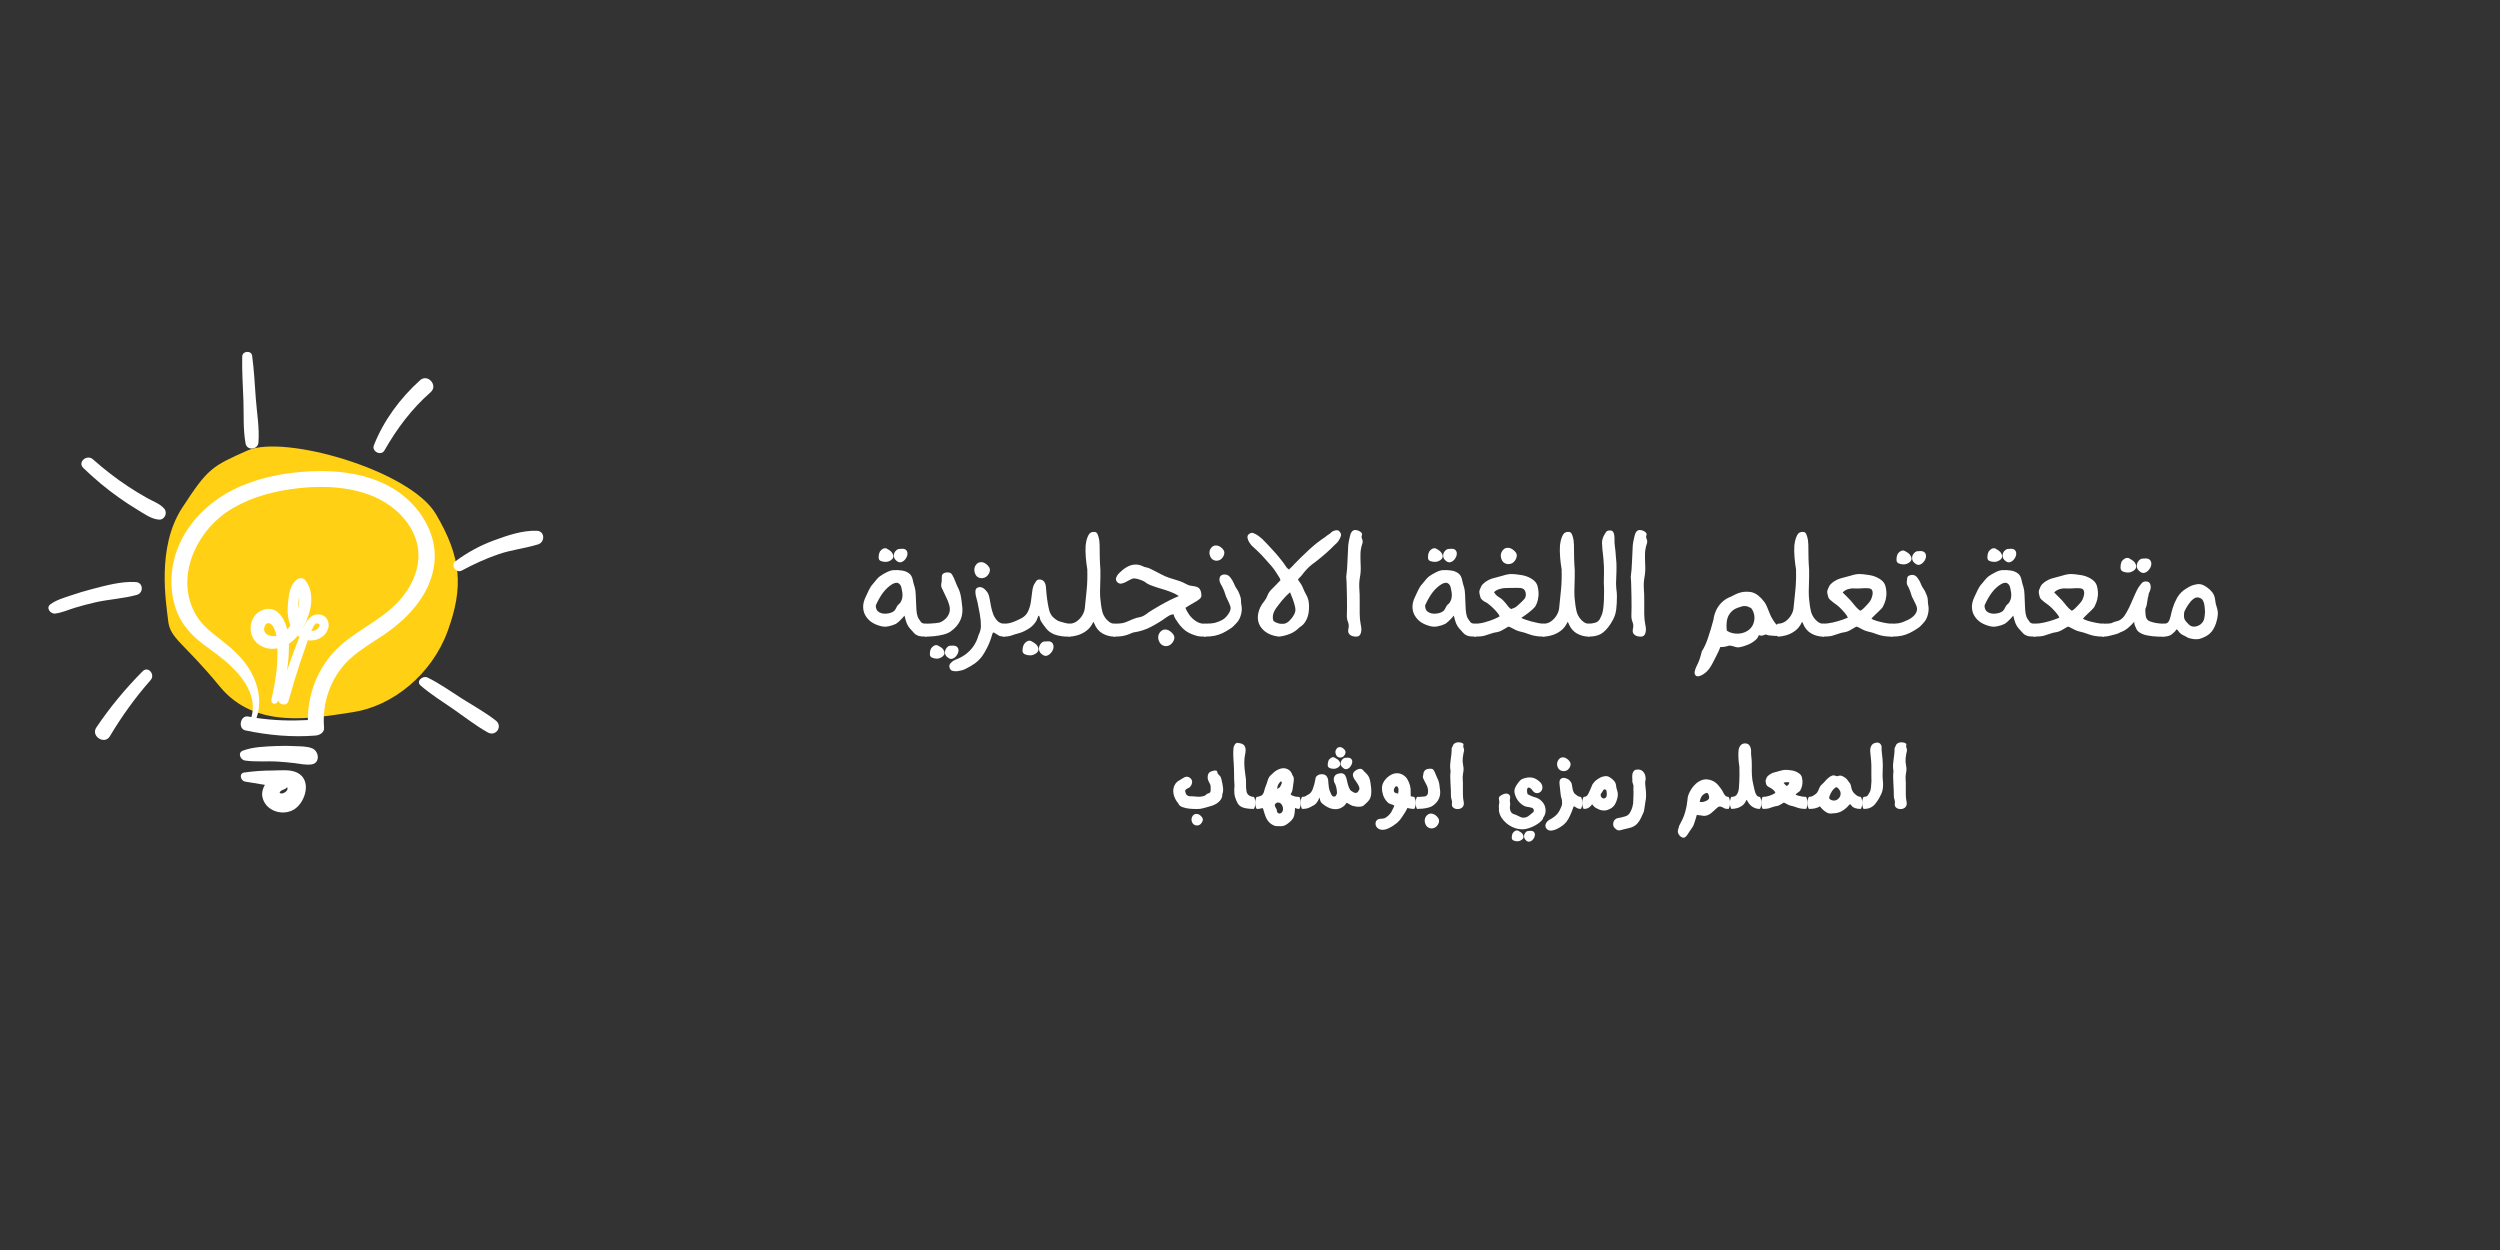 <svg xmlns="http://www.w3.org/2000/svg" xmlns:xlink="http://www.w3.org/1999/xlink" width="600" zoomAndPan="magnify" viewBox="0 0 450 225" height="300" preserveAspectRatio="xMidYMid meet" version="1.2"><rect x="0" y="0" width="450" height="225" fill="#333333" stroke="none"/><defs><clipPath id="7731ae5629"><path d="M 43 63.016 L 47 63.016 L 47 81 L 43 81 Z M 43 63.016 "/></clipPath><clipPath id="ac00ee43ce"><path d="M 8.168 104 L 26 104 L 26 111 L 8.168 111 Z M 8.168 104 "/></clipPath></defs><g id="5c91bdf01f"><path style=" stroke:none;fill-rule:nonzero;fill:#ffd013;fill-opacity:1;" d="M 44.547 81.09 C 51.152 78.152 73.809 84.66 78.445 92.508 C 83.086 100.352 83.445 105.715 80.59 113.57 C 77.734 121.426 70.629 127.129 63.48 128.195 C 56.328 129.262 45.977 131.402 39.551 123.559 C 33.121 115.711 30.625 114.988 30.273 111.777 C 29.922 108.57 28.133 98.582 32.77 91.441 C 37.406 84.297 38.121 83.945 44.547 81.09 Z M 44.547 81.09 "/><path style=" stroke:none;fill-rule:nonzero;fill:#ffffff;fill-opacity:1;" d="M 77.945 97.406 C 77.004 93.441 74.188 89.992 70.715 87.91 C 66.312 85.277 61.004 84.602 55.945 84.836 C 51.598 85.031 47.27 85.812 43.262 87.539 C 35.922 90.703 30.293 97.621 30.898 105.906 C 31.059 108.004 31.629 110.066 32.715 111.863 C 34 113.961 35.836 115.473 37.812 116.875 C 41.676 119.598 46.684 123.938 45.258 129.074 C 45.062 129.039 44.867 129.004 44.652 128.969 C 43.246 128.719 42.766 131.172 44.188 131.477 C 48.32 132.348 52.578 132.738 56.801 132.398 C 57.516 132.348 58.406 131.867 58.332 130.996 C 57.941 126.32 59.617 121.625 63.145 118.461 C 64.996 116.805 67.168 115.578 69.219 114.176 C 71.105 112.875 72.832 111.438 74.312 109.691 C 77.27 106.332 78.996 101.871 77.945 97.406 Z M 71.891 108.094 C 68.453 111.934 63.355 113.695 59.938 117.535 C 56.945 120.895 55.41 125.18 55.41 129.609 C 52.312 129.785 49.246 129.68 46.168 129.234 C 47.27 126.176 46.414 122.727 44.598 120.008 C 43.352 118.141 41.695 116.699 39.949 115.312 C 38.258 113.98 36.441 112.664 35.316 110.762 C 31.488 104.305 35.031 96.125 40.77 92.195 C 44.117 89.902 48.109 88.691 52.082 88.09 C 56.66 87.395 61.609 87.395 66.047 88.906 C 69.84 90.203 73.297 92.906 74.738 96.75 C 76.254 100.801 74.668 105 71.891 108.094 Z M 71.891 108.094 "/><path style=" stroke:none;fill-rule:nonzero;fill:#ffffff;fill-opacity:1;" d="M 57.602 110.617 C 56.016 110.387 55.18 111.684 54.629 112.945 C 54.609 112.93 54.609 112.93 54.594 112.91 C 56 110.332 56.836 106.758 54.914 104.41 C 54.539 103.949 53.863 103.984 53.434 104.324 C 52.188 105.301 51.992 106.953 51.848 108.449 C 51.707 109.836 51.742 111.277 52.277 112.555 C 52.098 112.824 51.922 113.07 51.707 113.305 C 51.137 111.062 49.641 108.734 47.059 109.891 C 44.707 110.957 44.457 114.406 46.453 115.918 C 47.539 116.734 48.75 116.93 49.926 116.699 C 50.051 119.848 49.551 122.871 48.855 125.926 C 48.68 126.676 49.656 126.977 49.977 126.285 C 50.016 126.211 50.031 126.16 50.066 126.086 C 50.281 126.906 51.652 127.172 51.938 126.16 C 52.562 123.863 53.258 121.59 54.004 119.332 C 54.359 118.281 54.719 117.234 55.09 116.184 C 55.199 115.883 55.305 115.562 55.41 115.242 C 55.66 115.277 55.91 115.293 56.176 115.277 C 57.441 115.188 58.691 114.406 59.062 113.16 C 59.402 112.074 58.852 110.797 57.602 110.617 Z M 53.844 107.434 C 53.914 108.129 53.828 108.859 53.629 109.57 C 53.648 109.355 53.648 109.141 53.684 108.93 C 53.719 108.5 53.738 107.949 53.844 107.434 Z M 47.59 112.93 C 47.84 111.969 48.59 111.914 49.125 112.734 C 49.461 113.25 49.641 113.855 49.766 114.477 C 49.641 114.496 49.496 114.512 49.355 114.512 C 48.41 114.566 47.305 114.031 47.59 112.93 Z M 51.652 120.734 C 51.922 119.117 52.027 117.465 52.008 115.863 C 52.613 115.473 53.168 114.973 53.613 114.422 C 53.703 114.512 53.809 114.582 53.898 114.652 C 53.098 116.645 52.348 118.691 51.652 120.734 Z M 57.371 112.895 C 57.191 113.34 56.516 113.586 56.035 113.586 C 56.141 113.355 56.25 113.145 56.355 112.93 C 56.48 112.629 56.676 112.379 56.961 112.184 C 57.516 112.254 57.656 112.484 57.371 112.895 Z M 57.371 112.895 "/><path style=" stroke:none;fill-rule:nonzero;fill:#ffffff;fill-opacity:1;" d="M 56.215 134.711 C 55.27 134.32 54.164 134.355 53.148 134.305 C 52.027 134.25 50.906 134.23 49.781 134.285 C 47.789 134.375 45.578 134.41 43.707 135.121 C 42.727 135.496 43.281 136.773 44.082 136.898 C 46.043 137.184 48.109 136.953 50.102 137.094 C 51.066 137.164 52.043 137.238 53.008 137.359 C 54.039 137.484 55.02 137.734 56.07 137.594 C 57.676 137.379 57.441 135.227 56.215 134.711 Z M 56.215 134.711 "/><path style=" stroke:none;fill-rule:nonzero;fill:#ffffff;fill-opacity:1;" d="M 53.504 139.086 C 52.207 138.43 50.352 138.695 48.945 138.695 C 47.27 138.695 45.633 138.82 43.977 139.051 C 42.961 139.191 43.281 140.527 44.117 140.688 C 45.312 140.898 46.488 141.094 47.68 141.273 C 47.289 141.93 47.094 142.695 47.219 143.391 C 47.699 145.984 50.941 147.016 53.043 145.629 C 55.055 144.262 56.125 140.383 53.504 139.086 Z M 50.586 142.82 C 49.961 142.73 50.672 142.215 51.066 142.109 C 51.312 142.039 51.492 141.914 51.637 141.754 C 51.688 141.754 51.723 141.734 51.707 141.719 C 51.992 142.34 51.031 142.891 50.586 142.82 Z M 50.586 142.82 "/><g clip-rule="nonzero" clip-path="url(#7731ae5629)"><path style=" stroke:none;fill-rule:nonzero;fill:#ffffff;fill-opacity:1;" d="M 44.207 79.84 C 44.457 81.172 46.434 80.957 46.523 79.641 C 46.719 77.047 46.238 74.309 46.043 71.711 C 45.844 69.152 45.738 66.574 45.383 64.031 C 45.238 63.016 43.617 63.16 43.602 64.172 C 43.531 66.805 43.727 69.453 43.816 72.086 C 43.902 74.629 43.742 77.332 44.207 79.84 Z M 44.207 79.84 "/></g><path style=" stroke:none;fill-rule:nonzero;fill:#ffffff;fill-opacity:1;" d="M 26.465 89.637 C 25.289 88.977 24.148 88.285 23.027 87.539 C 20.816 86.078 18.715 84.445 16.738 82.684 C 15.652 81.703 13.906 83.18 14.992 84.23 C 17.004 86.168 19.125 87.965 21.406 89.566 C 22.492 90.348 23.613 91.074 24.77 91.77 C 25.945 92.48 27.211 93.422 28.602 93.531 C 29.652 93.617 30.223 92.285 29.547 91.539 C 28.762 90.648 27.496 90.223 26.465 89.637 Z M 26.465 89.637 "/><g clip-rule="nonzero" clip-path="url(#ac00ee43ce)"><path style=" stroke:none;fill-rule:nonzero;fill:#ffffff;fill-opacity:1;" d="M 24.629 107.078 C 25.895 106.723 25.805 104.84 24.434 104.77 C 21.812 104.609 18.98 105.406 16.453 106.066 C 15.188 106.402 13.957 106.758 12.73 107.188 C 11.48 107.613 10.145 107.984 9.078 108.77 C 8.203 109.41 9.078 110.547 9.934 110.441 C 11.125 110.297 12.285 109.766 13.441 109.41 C 14.688 109.035 15.938 108.699 17.199 108.414 C 19.625 107.863 22.207 107.754 24.629 107.078 Z M 24.629 107.078 "/></g><path style=" stroke:none;fill-rule:nonzero;fill:#ffffff;fill-opacity:1;" d="M 69.199 81.082 C 71.445 77.137 74.098 73.598 77.52 70.59 C 78.91 69.363 76.984 67.215 75.613 68.441 C 72.031 71.676 69.074 75.66 67.293 80.156 C 66.867 81.277 68.594 82.133 69.199 81.082 Z M 69.199 81.082 "/><path style=" stroke:none;fill-rule:nonzero;fill:#ffffff;fill-opacity:1;" d="M 96.633 95.539 C 94.016 95.449 91.344 96.375 88.922 97.266 C 86.406 98.188 84.109 99.449 81.973 101.035 C 81.027 101.727 82.098 103.238 83.113 102.703 C 85.25 101.551 87.496 100.52 89.812 99.734 C 92.125 98.953 94.531 98.703 96.848 97.992 C 98.129 97.602 98.113 95.594 96.633 95.539 Z M 96.633 95.539 "/><path style=" stroke:none;fill-rule:nonzero;fill:#ffffff;fill-opacity:1;" d="M 25.68 120.824 C 22.582 123.938 19.785 127.316 17.344 130.941 C 16.293 132.488 18.805 134.125 19.766 132.543 C 21.902 128.949 24.344 125.555 27.105 122.426 C 27.996 121.43 26.676 119.828 25.68 120.824 Z M 25.68 120.824 "/><path style=" stroke:none;fill-rule:nonzero;fill:#ffffff;fill-opacity:1;" d="M 89.242 129.699 C 87.352 128.223 85.195 127.031 83.164 125.75 C 81.152 124.469 79.121 123.012 76.965 121.961 C 76.094 121.535 74.812 122.621 75.719 123.402 C 77.535 124.984 79.641 126.285 81.617 127.652 C 83.648 129.059 85.66 130.641 87.816 131.848 C 89.277 132.648 90.559 130.711 89.242 129.699 Z M 89.242 129.699 "/><g style="fill:#ffffff;fill-opacity:1;"><g transform="translate(154.342, 114.59)"><path style="stroke:none" d="M 5.062 -13.453 C 4.758 -13.453 4.473 -13.504 4.203 -13.609 C 3.941 -13.723 3.812 -13.938 3.812 -14.25 C 3.812 -14.383 3.82 -14.539 3.844 -14.719 C 3.875 -14.895 3.941 -15.098 4.047 -15.328 C 4.234 -15.555 4.395 -15.707 4.531 -15.781 C 4.676 -15.863 4.812 -15.906 4.938 -15.906 C 5.176 -15.906 5.297 -15.875 5.297 -15.812 C 5.754 -15.582 6.062 -15.348 6.219 -15.109 C 6.383 -14.879 6.469 -14.66 6.469 -14.453 C 6.469 -14.18 6.316 -13.945 6.016 -13.75 C 5.723 -13.551 5.406 -13.453 5.062 -13.453 Z M 7.031 -13.641 C 6.863 -13.773 6.738 -13.926 6.656 -14.094 C 6.582 -14.258 6.547 -14.43 6.547 -14.609 C 6.547 -14.93 6.664 -15.211 6.906 -15.453 C 7.145 -15.703 7.398 -15.812 7.672 -15.781 C 8.148 -15.852 8.488 -15.805 8.688 -15.641 C 8.883 -15.473 8.988 -15.266 9 -15.016 C 9.02 -14.703 8.926 -14.391 8.719 -14.078 C 8.52 -13.766 8.266 -13.547 7.953 -13.422 C 7.648 -13.305 7.344 -13.379 7.031 -13.641 Z M 12.297 0 C 11.68 0 11.223 -0.051 10.922 -0.156 C 10.617 -0.27 10.375 -0.43 10.188 -0.641 C 10 -0.859 9.758 -1.125 9.469 -1.438 C 9.238 -1.688 9.047 -1.988 8.891 -2.344 C 8.742 -2.707 8.602 -3.188 8.469 -3.781 C 8.395 -3.676 8.258 -3.52 8.062 -3.312 C 7.875 -3.113 7.676 -2.914 7.469 -2.719 C 7.258 -2.531 7.082 -2.391 6.938 -2.297 C 6.457 -2.078 5.988 -1.926 5.531 -1.844 C 5.082 -1.758 4.656 -1.77 4.25 -1.875 C 3.051 -2.176 2.18 -2.711 1.641 -3.484 C 1.273 -3.973 1.07 -4.531 1.031 -5.156 C 0.988 -5.789 1.141 -6.457 1.484 -7.156 C 1.672 -7.551 1.863 -7.961 2.062 -8.391 C 2.27 -8.828 2.52 -9.203 2.812 -9.516 C 3.031 -9.754 3.223 -9.988 3.391 -10.219 C 3.566 -10.445 3.773 -10.656 4.016 -10.844 C 4.336 -11.082 4.738 -11.32 5.219 -11.562 C 5.695 -11.812 6.125 -11.945 6.5 -11.969 C 7.008 -12 7.523 -11.973 8.047 -11.891 C 8.578 -11.805 9.016 -11.617 9.359 -11.328 C 9.648 -11.086 9.848 -10.719 9.953 -10.219 C 10.055 -9.719 10.176 -9.27 10.312 -8.875 C 10.414 -8.5 10.473 -8.098 10.484 -7.672 C 10.504 -7.242 10.52 -6.883 10.531 -6.594 C 10.551 -6.32 10.566 -5.957 10.578 -5.5 C 10.586 -5.051 10.625 -4.613 10.688 -4.188 C 10.758 -3.77 10.875 -3.441 11.031 -3.203 C 11.164 -3.023 11.301 -2.832 11.438 -2.625 C 11.582 -2.426 11.867 -2.328 12.297 -2.328 C 12.43 -2.328 12.551 -2.191 12.656 -1.922 C 12.758 -1.66 12.812 -1.406 12.812 -1.156 C 12.812 -0.914 12.758 -0.66 12.656 -0.391 C 12.551 -0.129 12.43 0 12.297 0 Z M 6.312 -4.422 C 6.602 -4.578 6.812 -4.805 6.938 -5.109 C 7.07 -5.422 7.238 -5.66 7.438 -5.828 C 7.625 -5.961 7.773 -6.164 7.891 -6.438 C 8.004 -6.719 8.062 -6.891 8.062 -6.953 C 8.125 -7.348 8.129 -7.68 8.078 -7.953 C 8.023 -8.223 7.973 -8.492 7.922 -8.766 C 7.836 -9.16 7.664 -9.438 7.406 -9.594 C 7.156 -9.758 6.789 -9.719 6.312 -9.469 C 5.688 -9.102 5.125 -8.594 4.625 -7.938 C 4.133 -7.281 3.691 -6.504 3.297 -5.609 C 3.297 -5.055 3.473 -4.664 3.828 -4.438 C 4.191 -4.207 4.613 -4.102 5.094 -4.125 C 5.57 -4.156 5.977 -4.254 6.312 -4.422 Z M 6.312 -4.422 "/></g></g><g style="fill:#ffffff;fill-opacity:1;"><g transform="translate(166.641, 114.59)"><path style="stroke:none" d="M 0 0 C -0.113 0 -0.227 -0.129 -0.344 -0.391 C -0.457 -0.66 -0.516 -0.922 -0.516 -1.172 C -0.516 -1.41 -0.457 -1.66 -0.344 -1.922 C -0.227 -2.191 -0.113 -2.328 0 -2.328 C 0.113 -2.328 0.348 -2.332 0.703 -2.344 C 1.066 -2.363 1.426 -2.391 1.781 -2.422 C 2.145 -2.461 2.379 -2.5 2.484 -2.531 C 2.828 -2.656 3.16 -2.859 3.484 -3.141 C 3.816 -3.43 4.062 -3.797 4.219 -4.234 C 4.383 -4.68 4.375 -5.195 4.188 -5.781 C 4.07 -6.207 3.91 -6.617 3.703 -7.016 C 3.504 -7.422 3.328 -7.797 3.172 -8.141 C 3.066 -8.359 2.957 -8.586 2.844 -8.828 C 2.738 -9.078 2.742 -9.426 2.859 -9.875 C 2.859 -10.27 2.867 -10.609 2.891 -10.891 C 2.91 -11.172 3.086 -11.367 3.422 -11.484 C 3.609 -11.555 3.844 -11.578 4.125 -11.547 C 4.406 -11.523 4.625 -11.367 4.781 -11.078 C 4.969 -10.754 5.133 -10.398 5.281 -10.016 C 5.426 -9.629 5.582 -9.258 5.75 -8.906 C 6.031 -8.375 6.219 -7.82 6.312 -7.25 C 6.414 -6.676 6.477 -6.223 6.5 -5.891 C 6.883 -3.805 6.207 -2.148 4.469 -0.922 C 4.164 -0.703 3.742 -0.52 3.203 -0.375 C 2.672 -0.238 2.113 -0.141 1.531 -0.078 C 0.957 -0.023 0.445 0 0 0 Z M 2 3.969 C 1.688 3.969 1.395 3.906 1.125 3.781 C 0.863 3.664 0.734 3.461 0.734 3.172 C 0.734 3.035 0.742 2.879 0.766 2.703 C 0.797 2.523 0.863 2.32 0.969 2.094 C 1.156 1.875 1.32 1.723 1.469 1.641 C 1.613 1.566 1.75 1.531 1.875 1.531 C 1.988 1.531 2.07 1.539 2.125 1.562 C 2.176 1.594 2.207 1.617 2.219 1.641 C 2.688 1.859 2.992 2.082 3.141 2.312 C 3.297 2.539 3.375 2.758 3.375 2.969 C 3.375 3.219 3.223 3.445 2.922 3.656 C 2.629 3.863 2.32 3.969 2 3.969 Z M 3.969 3.766 C 3.781 3.629 3.645 3.484 3.562 3.328 C 3.488 3.172 3.453 3.008 3.453 2.844 C 3.453 2.52 3.566 2.227 3.797 1.969 C 4.023 1.707 4.273 1.598 4.547 1.641 C 5.023 1.586 5.363 1.641 5.562 1.797 C 5.758 1.961 5.867 2.164 5.891 2.406 C 5.898 2.707 5.805 3.008 5.609 3.312 C 5.41 3.625 5.16 3.836 4.859 3.953 C 4.566 4.078 4.27 4.016 3.969 3.766 Z M 3.969 3.766 "/></g></g><g style="fill:#ffffff;fill-opacity:1;"><g transform="translate(174.261, 114.59)"><path style="stroke:none" d="M 2.359 -10.516 C 1.879 -10.566 1.547 -10.77 1.359 -11.125 C 1.172 -11.477 1.094 -11.828 1.125 -12.172 C 1.156 -12.516 1.301 -12.82 1.562 -13.094 C 1.832 -13.363 2.191 -13.457 2.641 -13.375 C 2.805 -13.344 2.992 -13.25 3.203 -13.094 C 3.422 -12.938 3.602 -12.75 3.75 -12.531 C 3.906 -12.312 3.957 -12.066 3.906 -11.797 C 3.844 -11.473 3.676 -11.176 3.406 -10.906 C 3.145 -10.645 2.797 -10.516 2.359 -10.516 Z M -2 6.234 C -2.375 6.254 -2.672 6.223 -2.891 6.141 C -3.109 6.055 -3.258 5.867 -3.344 5.578 C -3.438 5.285 -3.375 5.02 -3.156 4.781 C -2.945 4.539 -2.68 4.344 -2.359 4.188 C -2.203 4.125 -2.008 4.047 -1.781 3.953 C -1.562 3.859 -1.379 3.77 -1.234 3.688 C 0.367 2.801 1.41 1.469 1.891 -0.312 C 2.203 -0.906 2.336 -1.5 2.297 -2.094 C 2.297 -2.352 2.285 -2.598 2.266 -2.828 C 2.254 -3.055 2.223 -3.289 2.172 -3.531 C 2.16 -3.75 2.109 -4.078 2.016 -4.516 C 1.93 -4.953 1.848 -5.379 1.766 -5.797 C 1.691 -6.211 1.629 -6.488 1.578 -6.625 C 1.41 -7.156 1.32 -7.629 1.312 -8.047 C 1.301 -8.461 1.438 -8.723 1.719 -8.828 C 2.258 -9.047 2.785 -8.832 3.297 -8.188 C 3.348 -8.113 3.398 -8.047 3.453 -7.984 C 3.504 -7.93 3.547 -7.867 3.578 -7.797 C 3.711 -7.547 3.812 -7.211 3.875 -6.797 C 3.945 -6.379 4.031 -5.926 4.125 -5.438 C 4.219 -4.945 4.352 -4.469 4.531 -4 C 4.719 -3.531 4.988 -3.117 5.344 -2.766 C 5.445 -2.66 5.598 -2.562 5.797 -2.469 C 5.992 -2.375 6.211 -2.328 6.453 -2.328 C 6.586 -2.328 6.703 -2.191 6.797 -1.922 C 6.898 -1.66 6.953 -1.41 6.953 -1.172 C 6.953 -0.93 6.898 -0.676 6.797 -0.406 C 6.703 -0.133 6.586 0 6.453 0 C 6.023 -0.02 5.727 -0.078 5.562 -0.172 C 5.395 -0.273 5.195 -0.395 4.969 -0.531 C 4.844 -0.602 4.75 -0.66 4.688 -0.703 C 4.633 -0.742 4.582 -0.754 4.531 -0.734 C 4.445 -0.703 4.379 -0.578 4.328 -0.359 C 4.098 0.461 3.805 1.227 3.453 1.938 C 3.109 2.645 2.742 3.242 2.359 3.734 C 1.984 4.191 1.578 4.57 1.141 4.875 C 0.703 5.188 0.133 5.516 -0.562 5.859 C -0.77 5.961 -1 6.039 -1.25 6.094 C -1.508 6.156 -1.758 6.203 -2 6.234 Z M -2 6.234 "/></g></g><g style="fill:#ffffff;fill-opacity:1;"><g transform="translate(180.705, 114.59)"><path style="stroke:none" d="M 0 0 C -0.113 0 -0.227 -0.129 -0.344 -0.391 C -0.457 -0.66 -0.516 -0.922 -0.516 -1.172 C -0.516 -1.41 -0.457 -1.66 -0.344 -1.922 C -0.227 -2.191 -0.113 -2.328 0 -2.328 C 0.32 -2.328 0.613 -2.352 0.875 -2.406 C 1.145 -2.469 1.312 -2.508 1.375 -2.531 C 1.508 -2.562 1.695 -2.629 1.938 -2.734 C 2.176 -2.836 2.414 -2.945 2.656 -3.062 C 2.895 -3.188 3.082 -3.281 3.219 -3.344 C 3.77 -3.656 4.16 -4.086 4.391 -4.641 C 4.629 -5.191 4.789 -5.781 4.875 -6.406 C 4.969 -7.039 5.047 -7.645 5.109 -8.219 C 5.18 -8.789 5.32 -9.238 5.531 -9.562 C 5.594 -9.688 5.691 -9.836 5.828 -10.016 C 5.961 -10.191 6.145 -10.281 6.375 -10.281 C 6.758 -10.281 7.051 -10.145 7.25 -9.875 C 7.445 -9.613 7.555 -9.242 7.578 -8.766 C 7.586 -8.516 7.617 -8.133 7.672 -7.625 C 7.723 -7.113 7.797 -6.578 7.891 -6.016 C 7.984 -5.461 8.082 -4.992 8.188 -4.609 C 8.352 -4.141 8.562 -3.781 8.812 -3.531 C 9.07 -3.289 9.348 -3.078 9.641 -2.891 C 9.773 -2.816 9.988 -2.738 10.281 -2.656 C 10.57 -2.57 10.863 -2.492 11.156 -2.422 C 11.457 -2.359 11.672 -2.328 11.797 -2.328 C 11.93 -2.328 12.047 -2.191 12.141 -1.922 C 12.242 -1.66 12.297 -1.41 12.297 -1.172 C 12.297 -0.922 12.242 -0.66 12.141 -0.391 C 12.047 -0.129 11.93 0 11.797 0 C 11.43 0.02 10.984 0 10.453 -0.062 C 9.93 -0.133 9.461 -0.25 9.047 -0.406 C 8.473 -0.645 8.004 -0.984 7.641 -1.422 C 7.285 -1.859 6.961 -2.305 6.672 -2.766 C 6.566 -2.953 6.492 -3.164 6.453 -3.406 C 6.41 -3.645 6.348 -3.766 6.266 -3.766 C 6.203 -3.766 6.125 -3.613 6.031 -3.312 C 5.938 -3.008 5.816 -2.766 5.672 -2.578 C 5.453 -2.254 5.188 -1.969 4.875 -1.719 C 4.57 -1.477 4.18 -1.238 3.703 -1 C 3.43 -0.863 3.145 -0.75 2.844 -0.656 C 2.551 -0.57 2.242 -0.484 1.922 -0.391 C 1.711 -0.316 1.469 -0.234 1.188 -0.141 C 0.906 -0.047 0.508 0 0 0 Z M 4.703 3.375 C 4.379 3.375 4.07 3.312 3.781 3.188 C 3.488 3.062 3.344 2.832 3.344 2.5 C 3.344 2.363 3.359 2.195 3.391 2 C 3.43 1.812 3.504 1.602 3.609 1.375 C 3.797 1.125 3.973 0.953 4.141 0.859 C 4.316 0.773 4.461 0.734 4.578 0.734 C 4.691 0.734 4.781 0.742 4.844 0.766 C 4.906 0.797 4.945 0.82 4.969 0.844 C 5.457 1.102 5.785 1.348 5.953 1.578 C 6.129 1.816 6.219 2.055 6.219 2.297 C 6.219 2.586 6.055 2.836 5.734 3.047 C 5.41 3.266 5.066 3.375 4.703 3.375 Z M 6.828 3.172 C 6.641 3.035 6.504 2.875 6.422 2.688 C 6.336 2.5 6.297 2.32 6.297 2.156 C 6.305 1.812 6.43 1.5 6.672 1.219 C 6.91 0.945 7.191 0.832 7.516 0.875 C 8.023 0.801 8.383 0.852 8.594 1.031 C 8.801 1.207 8.91 1.438 8.922 1.719 C 8.961 2.039 8.867 2.367 8.641 2.703 C 8.422 3.035 8.148 3.27 7.828 3.406 C 7.504 3.539 7.172 3.461 6.828 3.172 Z M 6.828 3.172 "/></g></g><g style="fill:#ffffff;fill-opacity:1;"><g transform="translate(192.493, 114.59)"><path style="stroke:none" d="M 0 0 C -0.113 0 -0.227 -0.129 -0.344 -0.391 C -0.457 -0.66 -0.516 -0.914 -0.516 -1.156 C -0.516 -1.406 -0.457 -1.66 -0.344 -1.922 C -0.227 -2.191 -0.113 -2.328 0 -2.328 C 0.488 -2.328 0.938 -2.473 1.344 -2.766 C 1.758 -3.066 2.094 -3.438 2.344 -3.875 C 2.602 -4.32 2.75 -4.758 2.781 -5.188 C 2.883 -6.25 2.992 -7.332 3.109 -8.438 C 3.223 -9.551 3.258 -10.781 3.219 -12.125 C 3.113 -12.719 3.023 -13.422 2.953 -14.234 C 2.891 -15.055 2.879 -15.785 2.922 -16.422 C 2.953 -16.66 2.988 -16.891 3.031 -17.109 C 3.07 -17.328 3.133 -17.551 3.219 -17.781 C 3.375 -18.219 3.551 -18.508 3.75 -18.656 C 3.945 -18.801 4.207 -18.863 4.531 -18.844 C 4.781 -18.832 4.961 -18.688 5.078 -18.406 C 5.203 -18.133 5.301 -17.781 5.375 -17.344 C 5.406 -17.156 5.426 -16.875 5.438 -16.5 C 5.445 -16.125 5.453 -15.723 5.453 -15.297 C 5.461 -14.867 5.469 -14.473 5.469 -14.109 C 5.469 -13.742 5.477 -13.469 5.5 -13.281 C 5.582 -12.344 5.609 -11.469 5.578 -10.656 C 5.547 -9.844 5.523 -9.035 5.516 -8.234 C 5.504 -7.43 5.566 -6.57 5.703 -5.656 C 5.734 -5.426 5.77 -5.207 5.812 -5 C 5.863 -4.789 5.91 -4.582 5.953 -4.375 C 6.047 -4.062 6.195 -3.75 6.406 -3.438 C 6.625 -3.125 6.879 -2.859 7.172 -2.641 C 7.473 -2.43 7.773 -2.328 8.078 -2.328 C 8.211 -2.328 8.332 -2.191 8.438 -1.922 C 8.539 -1.66 8.594 -1.406 8.594 -1.156 C 8.594 -0.914 8.539 -0.66 8.438 -0.391 C 8.332 -0.129 8.211 0 8.078 0 C 7.348 0 6.645 -0.188 5.969 -0.562 C 5.301 -0.938 4.801 -1.539 4.469 -2.375 C 4.426 -2.508 4.367 -2.598 4.297 -2.641 C 3.973 -1.93 3.539 -1.383 3 -1 C 2.469 -0.625 1.926 -0.363 1.375 -0.219 C 0.832 -0.07 0.375 0 0 0 Z M 0 0 "/></g></g><g style="fill:#ffffff;fill-opacity:1;"><g transform="translate(200.573, 114.59)"><path style="stroke:none" d="M 0 0 C -0.113 0 -0.227 -0.129 -0.344 -0.391 C -0.457 -0.66 -0.516 -0.914 -0.516 -1.156 C -0.516 -1.406 -0.457 -1.66 -0.344 -1.922 C -0.227 -2.191 -0.113 -2.328 0 -2.328 C 0.633 -2.328 1.117 -2.359 1.453 -2.422 C 1.797 -2.492 2.098 -2.594 2.359 -2.719 C 2.629 -2.852 2.957 -2.992 3.344 -3.141 C 3.77 -3.316 4.18 -3.438 4.578 -3.5 C 4.973 -3.57 5.383 -3.77 5.812 -4.094 C 6.051 -4.281 6.395 -4.516 6.844 -4.797 C 7.289 -5.078 7.797 -5.375 8.359 -5.688 C 8.922 -6.008 9.488 -6.312 10.062 -6.594 C 10.633 -6.875 11.148 -7.109 11.609 -7.297 C 11.18 -7.598 10.68 -7.852 10.109 -8.062 C 9.547 -8.281 8.961 -8.473 8.359 -8.641 C 7.766 -8.816 7.211 -9 6.703 -9.188 C 6.191 -9.375 5.781 -9.602 5.469 -9.875 C 5.301 -9.977 5.07 -10.082 4.781 -10.188 C 4.488 -10.301 4.195 -10.383 3.906 -10.438 C 3.625 -10.5 3.391 -10.488 3.203 -10.406 C 2.922 -10.289 2.613 -10.133 2.281 -9.938 C 1.957 -9.738 1.633 -9.609 1.312 -9.547 C 1 -9.492 0.734 -9.586 0.516 -9.828 C 0.285 -10.078 0.234 -10.359 0.359 -10.672 C 0.492 -10.992 0.672 -11.254 0.891 -11.453 C 1.305 -11.867 1.75 -12.219 2.219 -12.5 C 2.688 -12.781 3.188 -12.938 3.719 -12.969 C 4.258 -13 4.828 -12.852 5.422 -12.531 C 5.879 -12.469 6.363 -12.297 6.875 -12.016 C 7.383 -11.742 7.879 -11.488 8.359 -11.25 C 8.91 -10.957 9.441 -10.727 9.953 -10.562 C 10.461 -10.406 10.977 -10.242 11.5 -10.078 C 12.031 -9.922 12.578 -9.68 13.141 -9.359 C 13.367 -9.242 13.648 -9.164 13.984 -9.125 C 14.328 -9.094 14.609 -9.035 14.828 -8.953 C 15.117 -8.867 15.332 -8.688 15.469 -8.406 C 15.602 -8.133 15.672 -7.82 15.672 -7.469 C 15.723 -7.227 15.613 -6.992 15.344 -6.766 C 15.07 -6.535 14.754 -6.328 14.391 -6.141 C 14.035 -5.953 13.758 -5.789 13.562 -5.656 C 13.438 -5.582 13.312 -5.504 13.188 -5.422 C 13.07 -5.348 12.945 -5.27 12.812 -5.188 C 12.938 -4.812 13.16 -4.395 13.484 -3.938 C 13.816 -3.477 14.227 -3.086 14.719 -2.766 C 15.207 -2.441 15.734 -2.297 16.297 -2.328 C 16.43 -2.328 16.551 -2.191 16.656 -1.922 C 16.758 -1.66 16.812 -1.406 16.812 -1.156 C 16.812 -0.914 16.758 -0.66 16.656 -0.391 C 16.551 -0.129 16.43 0 16.297 0 C 15.648 0 15.18 -0.039 14.891 -0.125 C 14.098 -0.344 13.441 -0.629 12.922 -0.984 C 12.41 -1.348 11.93 -1.848 11.484 -2.484 C 11.316 -2.723 11.156 -2.961 11 -3.203 C 10.844 -3.453 10.734 -3.723 10.672 -4.016 C 10.391 -3.992 10.16 -3.938 9.984 -3.844 C 9.805 -3.75 9.633 -3.645 9.469 -3.531 C 8.539 -2.863 7.594 -2.273 6.625 -1.766 C 5.664 -1.254 4.582 -0.91 3.375 -0.734 C 3.051 -0.598 2.742 -0.473 2.453 -0.359 C 2.16 -0.254 1.828 -0.164 1.453 -0.094 C 1.078 -0.031 0.594 0 0 0 Z M 9.203 1.719 C 8.723 1.645 8.379 1.426 8.172 1.062 C 7.961 0.707 7.875 0.352 7.906 0 C 7.938 -0.352 8.094 -0.672 8.375 -0.953 C 8.656 -1.234 9.02 -1.332 9.469 -1.25 C 9.633 -1.219 9.832 -1.117 10.062 -0.953 C 10.289 -0.797 10.484 -0.598 10.641 -0.359 C 10.797 -0.117 10.848 0.129 10.797 0.391 C 10.723 0.723 10.551 1.023 10.281 1.297 C 10.008 1.578 9.648 1.719 9.203 1.719 Z M 9.203 1.719 "/></g></g><g style="fill:#ffffff;fill-opacity:1;"><g transform="translate(216.861, 114.59)"><path style="stroke:none" d="M 2.047 -13.656 C 1.598 -13.707 1.273 -13.906 1.078 -14.25 C 0.891 -14.594 0.812 -14.926 0.844 -15.25 C 0.875 -15.57 1.016 -15.859 1.266 -16.109 C 1.523 -16.367 1.867 -16.457 2.297 -16.375 C 2.453 -16.352 2.633 -16.27 2.844 -16.125 C 3.062 -15.977 3.238 -15.797 3.375 -15.578 C 3.508 -15.367 3.551 -15.141 3.5 -14.891 C 3.438 -14.566 3.281 -14.281 3.031 -14.031 C 2.781 -13.781 2.453 -13.656 2.047 -13.656 Z M 0 0 C -0.113 0 -0.227 -0.129 -0.344 -0.391 C -0.457 -0.66 -0.516 -0.922 -0.516 -1.172 C -0.516 -1.41 -0.457 -1.66 -0.344 -1.922 C -0.227 -2.191 -0.113 -2.328 0 -2.328 C 0.77 -2.328 1.379 -2.379 1.828 -2.484 C 2.273 -2.598 2.711 -2.77 3.141 -3 C 3.367 -3.113 3.613 -3.312 3.875 -3.594 C 4.133 -3.875 4.344 -4.18 4.5 -4.516 C 4.656 -4.859 4.691 -5.16 4.609 -5.422 C 4.535 -5.66 4.453 -5.879 4.359 -6.078 C 4.266 -6.285 4.16 -6.504 4.047 -6.734 C 3.891 -7.035 3.766 -7.344 3.672 -7.656 C 3.578 -7.977 3.477 -8.25 3.375 -8.469 C 3.258 -8.758 3.102 -9.07 2.906 -9.406 C 2.707 -9.738 2.617 -10.047 2.641 -10.328 C 2.648 -10.742 2.828 -11.008 3.172 -11.125 C 3.336 -11.195 3.562 -11.207 3.844 -11.156 C 4.125 -11.102 4.379 -10.93 4.609 -10.641 C 4.742 -10.473 4.863 -10.297 4.969 -10.109 C 5.082 -9.922 5.18 -9.723 5.266 -9.516 C 5.398 -9.172 5.555 -8.875 5.734 -8.625 C 5.922 -8.383 6.086 -8.066 6.234 -7.672 C 6.422 -7.234 6.516 -6.848 6.516 -6.516 C 6.516 -6.18 6.551 -5.832 6.625 -5.469 C 6.695 -5.008 6.66 -4.504 6.516 -3.953 C 6.367 -3.398 6.141 -2.941 5.828 -2.578 C 5.711 -2.441 5.547 -2.266 5.328 -2.047 C 5.117 -1.828 4.938 -1.664 4.781 -1.562 C 4.25 -1.195 3.75 -0.898 3.281 -0.672 C 2.812 -0.441 2.32 -0.27 1.812 -0.156 C 1.301 -0.051 0.695 0 0 0 Z M 0 0 "/></g></g><g style="fill:#ffffff;fill-opacity:1;"><g transform="translate(224.532, 114.59)"><path style="stroke:none" d="M 5.703 0 C 4.422 -0.133 3.426 -0.582 2.719 -1.344 C 2.008 -2.102 1.75 -3.031 1.938 -4.125 C 2.031 -4.582 2.164 -4.984 2.344 -5.328 C 2.52 -5.68 2.754 -6.035 3.047 -6.391 C 3.297 -6.703 3.488 -7.047 3.625 -7.422 C 3.77 -7.805 4.004 -8.16 4.328 -8.484 C 4.566 -8.723 4.797 -8.953 5.016 -9.172 C 5.234 -9.398 5.547 -9.727 5.953 -10.156 C 5.922 -10.32 5.836 -10.508 5.703 -10.719 C 5.566 -10.926 5.379 -11.219 5.141 -11.594 C 4.973 -11.895 4.695 -12.27 4.312 -12.719 C 3.926 -13.176 3.516 -13.641 3.078 -14.109 C 2.648 -14.586 2.25 -15.004 1.875 -15.359 C 1.508 -15.723 1.25 -15.969 1.094 -16.094 C 0.977 -16.188 0.863 -16.289 0.75 -16.406 C 0.645 -16.531 0.531 -16.68 0.406 -16.859 C 0.207 -17.148 0.082 -17.43 0.031 -17.703 C -0.02 -17.973 0.023 -18.191 0.172 -18.359 C 0.359 -18.547 0.551 -18.648 0.75 -18.672 C 0.945 -18.691 1.207 -18.609 1.531 -18.422 C 1.758 -18.297 1.969 -18.156 2.156 -18 C 2.352 -17.852 2.547 -17.691 2.734 -17.516 C 2.973 -17.273 3.285 -16.953 3.672 -16.547 C 4.066 -16.141 4.477 -15.691 4.906 -15.203 C 5.332 -14.723 5.719 -14.266 6.062 -13.828 C 6.414 -13.391 6.68 -13.023 6.859 -12.734 C 6.961 -12.566 7.062 -12.438 7.156 -12.344 C 7.258 -12.25 7.363 -12.16 7.469 -12.078 C 7.551 -12.172 7.691 -12.301 7.891 -12.469 C 8.086 -12.645 8.27 -12.836 8.438 -13.047 C 9.27 -13.898 10.148 -14.758 11.078 -15.625 C 12.016 -16.5 13.004 -17.273 14.047 -17.953 C 14.18 -18.086 14.336 -18.207 14.516 -18.312 C 14.691 -18.414 14.844 -18.523 14.969 -18.641 C 15.188 -18.879 15.461 -19.035 15.797 -19.109 C 16.129 -19.191 16.367 -19.148 16.516 -18.984 C 16.805 -18.691 16.914 -18.414 16.844 -18.156 C 16.77 -17.906 16.629 -17.609 16.422 -17.266 C 16.316 -17.098 16.195 -16.953 16.062 -16.828 C 15.926 -16.711 15.781 -16.578 15.625 -16.422 C 15.238 -16.016 14.766 -15.562 14.203 -15.062 C 13.641 -14.57 13.109 -14.129 12.609 -13.734 C 12.203 -13.43 11.848 -13.16 11.547 -12.922 C 11.242 -12.68 10.961 -12.422 10.703 -12.141 C 10.441 -11.867 10.164 -11.539 9.875 -11.156 C 9.789 -11.031 9.645 -10.863 9.438 -10.656 C 9.227 -10.457 9.117 -10.32 9.109 -10.25 C 9.117 -10.207 9.227 -10.047 9.438 -9.766 C 9.656 -9.484 9.828 -9.188 9.953 -8.875 C 10.172 -8.332 10.379 -7.891 10.578 -7.547 C 10.785 -7.203 10.938 -6.785 11.031 -6.297 C 11.113 -5.734 11.117 -5.145 11.047 -4.531 C 10.984 -3.926 10.812 -3.367 10.531 -2.859 C 10.258 -2.348 9.867 -1.945 9.359 -1.656 C 8.879 -1.145 8.316 -0.758 7.672 -0.5 C 7.023 -0.238 6.367 -0.07 5.703 0 Z M 6.656 -2.328 C 6.926 -2.379 7.195 -2.523 7.469 -2.766 C 7.738 -3.016 7.977 -3.297 8.188 -3.609 C 8.406 -3.93 8.539 -4.211 8.594 -4.453 C 8.664 -4.703 8.656 -5.031 8.562 -5.438 C 8.469 -5.852 8.336 -6.285 8.172 -6.734 C 8.004 -7.191 7.836 -7.609 7.672 -7.984 C 7.141 -7.504 6.676 -7.031 6.281 -6.562 C 5.895 -6.094 5.516 -5.602 5.141 -5.094 C 4.816 -4.594 4.633 -4.148 4.594 -3.766 C 4.551 -3.391 4.586 -3.07 4.703 -2.812 C 4.891 -2.645 5.156 -2.508 5.5 -2.406 C 5.844 -2.301 6.227 -2.273 6.656 -2.328 Z M 6.656 -2.328 "/></g></g><g style="fill:#ffffff;fill-opacity:1;"><g transform="translate(241.307, 114.59)"><path style="stroke:none" d="M 2.938 0 C 2.695 0.02 2.441 -0.004 2.172 -0.078 C 1.898 -0.16 1.68 -0.305 1.516 -0.516 C 1.359 -0.734 1.32 -1.031 1.406 -1.406 C 1.508 -1.832 1.488 -2.227 1.344 -2.594 C 1.195 -2.957 1.125 -3.336 1.125 -3.734 C 1.145 -4.18 1.156 -4.707 1.156 -5.312 C 1.156 -5.926 1.148 -6.57 1.141 -7.25 C 1.129 -7.926 1.113 -8.57 1.094 -9.188 C 1.082 -9.801 1.055 -10.328 1.016 -10.766 C 1.141 -11.723 1.211 -12.625 1.234 -13.469 C 1.266 -14.312 1.312 -15.305 1.375 -16.453 C 1.395 -16.691 1.43 -16.93 1.484 -17.172 C 1.535 -17.422 1.594 -17.68 1.656 -17.953 C 1.727 -18.328 1.836 -18.617 1.984 -18.828 C 2.129 -19.047 2.328 -19.164 2.578 -19.188 C 2.898 -19.195 3.211 -19.102 3.516 -18.906 C 3.816 -18.719 3.926 -18.504 3.844 -18.266 C 3.75 -18.047 3.758 -17.812 3.875 -17.562 C 3.988 -17.312 4.008 -17.066 3.938 -16.828 C 3.719 -16.18 3.598 -15.555 3.578 -14.953 C 3.566 -14.348 3.578 -13.672 3.609 -12.922 C 3.66 -12.129 3.617 -11.391 3.484 -10.703 C 3.359 -10.016 3.32 -9.297 3.375 -8.547 C 3.426 -7.941 3.445 -7.25 3.438 -6.469 C 3.426 -5.688 3.426 -4.91 3.438 -4.141 C 3.445 -3.379 3.508 -2.723 3.625 -2.172 C 3.77 -1.586 3.781 -1.086 3.656 -0.672 C 3.539 -0.254 3.301 -0.031 2.938 0 Z M 2.938 0 "/></g></g><g style="fill:#ffffff;fill-opacity:1;"><g transform="translate(247.469, 114.59)"><path style="stroke:none" d=""/></g></g><g style="fill:#ffffff;fill-opacity:1;"><g transform="translate(253.222, 114.59)"><path style="stroke:none" d="M 5.062 -13.453 C 4.758 -13.453 4.473 -13.504 4.203 -13.609 C 3.941 -13.723 3.812 -13.938 3.812 -14.25 C 3.812 -14.383 3.82 -14.539 3.844 -14.719 C 3.875 -14.895 3.941 -15.098 4.047 -15.328 C 4.234 -15.555 4.395 -15.707 4.531 -15.781 C 4.676 -15.863 4.812 -15.906 4.938 -15.906 C 5.176 -15.906 5.297 -15.875 5.297 -15.812 C 5.754 -15.582 6.062 -15.348 6.219 -15.109 C 6.383 -14.879 6.469 -14.66 6.469 -14.453 C 6.469 -14.18 6.316 -13.945 6.016 -13.75 C 5.723 -13.551 5.406 -13.453 5.062 -13.453 Z M 7.031 -13.641 C 6.863 -13.773 6.738 -13.926 6.656 -14.094 C 6.582 -14.258 6.547 -14.43 6.547 -14.609 C 6.547 -14.93 6.664 -15.211 6.906 -15.453 C 7.145 -15.703 7.398 -15.812 7.672 -15.781 C 8.148 -15.852 8.488 -15.805 8.688 -15.641 C 8.883 -15.473 8.988 -15.266 9 -15.016 C 9.02 -14.703 8.926 -14.391 8.719 -14.078 C 8.52 -13.766 8.266 -13.547 7.953 -13.422 C 7.648 -13.305 7.344 -13.379 7.031 -13.641 Z M 12.297 0 C 11.68 0 11.223 -0.051 10.922 -0.156 C 10.617 -0.27 10.375 -0.43 10.188 -0.641 C 10 -0.859 9.758 -1.125 9.469 -1.438 C 9.238 -1.688 9.047 -1.988 8.891 -2.344 C 8.742 -2.707 8.602 -3.188 8.469 -3.781 C 8.395 -3.676 8.258 -3.52 8.062 -3.312 C 7.875 -3.113 7.676 -2.914 7.469 -2.719 C 7.258 -2.531 7.082 -2.391 6.938 -2.297 C 6.457 -2.078 5.988 -1.926 5.531 -1.844 C 5.082 -1.758 4.656 -1.77 4.25 -1.875 C 3.051 -2.176 2.18 -2.711 1.641 -3.484 C 1.273 -3.973 1.07 -4.531 1.031 -5.156 C 0.988 -5.789 1.141 -6.457 1.484 -7.156 C 1.672 -7.551 1.863 -7.961 2.062 -8.391 C 2.27 -8.828 2.52 -9.203 2.812 -9.516 C 3.031 -9.754 3.223 -9.988 3.391 -10.219 C 3.566 -10.445 3.773 -10.656 4.016 -10.844 C 4.336 -11.082 4.738 -11.32 5.219 -11.562 C 5.695 -11.812 6.125 -11.945 6.5 -11.969 C 7.008 -12 7.523 -11.973 8.047 -11.891 C 8.578 -11.805 9.016 -11.617 9.359 -11.328 C 9.648 -11.086 9.848 -10.719 9.953 -10.219 C 10.055 -9.719 10.176 -9.27 10.312 -8.875 C 10.414 -8.5 10.473 -8.098 10.484 -7.672 C 10.504 -7.242 10.52 -6.883 10.531 -6.594 C 10.551 -6.32 10.566 -5.957 10.578 -5.5 C 10.586 -5.051 10.625 -4.613 10.688 -4.188 C 10.758 -3.77 10.875 -3.441 11.031 -3.203 C 11.164 -3.023 11.301 -2.832 11.438 -2.625 C 11.582 -2.426 11.867 -2.328 12.297 -2.328 C 12.43 -2.328 12.551 -2.191 12.656 -1.922 C 12.758 -1.66 12.812 -1.406 12.812 -1.156 C 12.812 -0.914 12.758 -0.66 12.656 -0.391 C 12.551 -0.129 12.43 0 12.297 0 Z M 6.312 -4.422 C 6.602 -4.578 6.812 -4.805 6.938 -5.109 C 7.07 -5.422 7.238 -5.66 7.438 -5.828 C 7.625 -5.961 7.773 -6.164 7.891 -6.438 C 8.004 -6.719 8.062 -6.891 8.062 -6.953 C 8.125 -7.348 8.129 -7.68 8.078 -7.953 C 8.023 -8.223 7.973 -8.492 7.922 -8.766 C 7.836 -9.16 7.664 -9.438 7.406 -9.594 C 7.156 -9.758 6.789 -9.719 6.312 -9.469 C 5.688 -9.102 5.125 -8.594 4.625 -7.938 C 4.133 -7.281 3.691 -6.504 3.297 -5.609 C 3.297 -5.055 3.473 -4.664 3.828 -4.438 C 4.191 -4.207 4.613 -4.102 5.094 -4.125 C 5.57 -4.156 5.977 -4.254 6.312 -4.422 Z M 6.312 -4.422 "/></g></g><g style="fill:#ffffff;fill-opacity:1;"><g transform="translate(265.522, 114.59)"><path style="stroke:none" d="M 5.906 -13.047 C 5.426 -13.098 5.082 -13.301 4.875 -13.656 C 4.676 -14.02 4.594 -14.379 4.625 -14.734 C 4.664 -15.078 4.82 -15.391 5.094 -15.672 C 5.363 -15.953 5.727 -16.047 6.188 -15.953 C 6.363 -15.922 6.562 -15.828 6.781 -15.672 C 7 -15.523 7.188 -15.336 7.344 -15.109 C 7.5 -14.879 7.539 -14.625 7.469 -14.344 C 7.395 -14.008 7.227 -13.707 6.969 -13.438 C 6.707 -13.176 6.352 -13.047 5.906 -13.047 Z M 0 0 C -0.113 0 -0.227 -0.129 -0.344 -0.391 C -0.457 -0.66 -0.516 -0.914 -0.516 -1.156 C -0.516 -1.406 -0.457 -1.66 -0.344 -1.922 C -0.227 -2.191 -0.113 -2.328 0 -2.328 C 0.562 -2.328 1.156 -2.414 1.781 -2.594 C 2.414 -2.77 2.977 -2.961 3.469 -3.172 C 3.969 -3.391 4.281 -3.551 4.406 -3.656 C 4.363 -3.812 4.238 -4.016 4.031 -4.266 C 3.832 -4.523 3.598 -4.785 3.328 -5.047 C 3.055 -5.316 2.797 -5.551 2.547 -5.75 C 2.297 -5.957 2.113 -6.086 2 -6.141 C 1.758 -6.242 1.535 -6.383 1.328 -6.562 C 1.117 -6.738 0.992 -6.91 0.953 -7.078 C 0.91 -7.234 0.859 -7.438 0.797 -7.688 C 0.742 -7.945 0.742 -8.164 0.797 -8.344 C 0.898 -8.625 1.004 -8.867 1.109 -9.078 C 1.223 -9.297 1.414 -9.508 1.688 -9.719 C 2.164 -10.094 2.68 -10.352 3.234 -10.5 C 3.785 -10.645 4.363 -10.801 4.969 -10.969 C 5.613 -11.176 6.156 -11.273 6.594 -11.266 C 7.039 -11.254 7.504 -11.207 7.984 -11.125 C 8.172 -11.102 8.348 -11.078 8.516 -11.047 C 8.68 -11.016 8.852 -10.973 9.031 -10.922 C 9.562 -10.754 10.031 -10.52 10.438 -10.219 C 10.844 -9.914 11.109 -9.547 11.234 -9.109 C 11.398 -8.441 11.457 -7.848 11.406 -7.328 C 11.352 -6.805 11.258 -6.379 11.125 -6.047 C 10.988 -5.711 10.867 -5.477 10.766 -5.344 C 10.523 -5.051 10.164 -4.723 9.688 -4.359 C 9.219 -3.992 8.758 -3.664 8.312 -3.375 C 8.395 -3.312 8.602 -3.219 8.938 -3.094 C 9.27 -2.977 9.656 -2.859 10.094 -2.734 C 10.531 -2.617 10.953 -2.52 11.359 -2.438 C 11.766 -2.363 12.098 -2.328 12.359 -2.328 C 12.492 -2.328 12.609 -2.191 12.703 -1.922 C 12.805 -1.66 12.859 -1.41 12.859 -1.172 C 12.859 -0.922 12.805 -0.66 12.703 -0.391 C 12.609 -0.129 12.492 0 12.359 0 C 11.367 0 10.52 -0.129 9.812 -0.391 C 9.102 -0.66 8.52 -0.836 8.062 -0.922 C 7.82 -0.973 7.562 -1.066 7.281 -1.203 C 7.008 -1.336 6.766 -1.461 6.547 -1.578 C 6.328 -1.703 6.156 -1.773 6.031 -1.797 C 6 -1.805 5.859 -1.734 5.609 -1.578 C 5.367 -1.43 5.098 -1.273 4.797 -1.109 C 4.492 -0.953 4.223 -0.852 3.984 -0.812 C 3.516 -0.75 3.113 -0.648 2.781 -0.516 C 2.445 -0.391 2.07 -0.27 1.656 -0.156 C 1.25 -0.051 0.695 0 0 0 Z M 6.5 -4.969 C 6.75 -5.062 6.953 -5.141 7.109 -5.203 C 7.273 -5.266 7.523 -5.457 7.859 -5.781 C 7.973 -5.895 8.148 -6.062 8.391 -6.281 C 8.629 -6.508 8.805 -6.703 8.922 -6.859 C 9.047 -7.004 9.113 -7.219 9.125 -7.5 C 9.145 -7.781 9.082 -8.051 8.938 -8.312 C 8.789 -8.57 8.523 -8.719 8.141 -8.75 C 7.691 -8.781 7.266 -8.785 6.859 -8.766 C 6.461 -8.754 6.02 -8.75 5.531 -8.75 C 5.164 -8.75 4.77 -8.68 4.344 -8.547 C 3.914 -8.41 3.602 -8.223 3.406 -7.984 C 3.656 -7.586 3.953 -7.289 4.297 -7.094 C 4.641 -6.895 4.91 -6.68 5.109 -6.453 C 5.453 -6.078 5.723 -5.75 5.922 -5.469 C 6.129 -5.195 6.32 -5.031 6.5 -4.969 Z M 6.5 -4.969 "/></g></g><g style="fill:#ffffff;fill-opacity:1;"><g transform="translate(277.872, 114.59)"><path style="stroke:none" d="M 0 0 C -0.113 0 -0.227 -0.129 -0.344 -0.391 C -0.457 -0.66 -0.516 -0.914 -0.516 -1.156 C -0.516 -1.406 -0.457 -1.66 -0.344 -1.922 C -0.227 -2.191 -0.113 -2.328 0 -2.328 C 0.488 -2.328 0.938 -2.473 1.344 -2.766 C 1.758 -3.066 2.094 -3.438 2.344 -3.875 C 2.602 -4.32 2.75 -4.758 2.781 -5.188 C 2.883 -6.25 2.992 -7.332 3.109 -8.438 C 3.223 -9.551 3.258 -10.781 3.219 -12.125 C 3.113 -12.719 3.023 -13.422 2.953 -14.234 C 2.891 -15.055 2.879 -15.785 2.922 -16.422 C 2.953 -16.66 2.988 -16.891 3.031 -17.109 C 3.07 -17.328 3.133 -17.551 3.219 -17.781 C 3.375 -18.219 3.551 -18.508 3.75 -18.656 C 3.945 -18.801 4.207 -18.863 4.531 -18.844 C 4.781 -18.832 4.961 -18.688 5.078 -18.406 C 5.203 -18.133 5.301 -17.781 5.375 -17.344 C 5.406 -17.156 5.426 -16.875 5.438 -16.5 C 5.445 -16.125 5.453 -15.723 5.453 -15.297 C 5.461 -14.867 5.469 -14.473 5.469 -14.109 C 5.469 -13.742 5.477 -13.469 5.5 -13.281 C 5.582 -12.344 5.609 -11.469 5.578 -10.656 C 5.547 -9.844 5.523 -9.035 5.516 -8.234 C 5.504 -7.43 5.566 -6.57 5.703 -5.656 C 5.734 -5.426 5.77 -5.207 5.812 -5 C 5.863 -4.789 5.91 -4.582 5.953 -4.375 C 6.047 -4.062 6.195 -3.75 6.406 -3.438 C 6.625 -3.125 6.879 -2.859 7.172 -2.641 C 7.473 -2.43 7.773 -2.328 8.078 -2.328 C 8.211 -2.328 8.332 -2.191 8.438 -1.922 C 8.539 -1.66 8.594 -1.406 8.594 -1.156 C 8.594 -0.914 8.539 -0.66 8.438 -0.391 C 8.332 -0.129 8.211 0 8.078 0 C 7.348 0 6.645 -0.188 5.969 -0.562 C 5.301 -0.938 4.801 -1.539 4.469 -2.375 C 4.426 -2.508 4.367 -2.598 4.297 -2.641 C 3.973 -1.93 3.539 -1.383 3 -1 C 2.469 -0.625 1.926 -0.363 1.375 -0.219 C 0.832 -0.07 0.375 0 0 0 Z M 0 0 "/></g></g><g style="fill:#ffffff;fill-opacity:1;"><g transform="translate(285.953, 114.59)"><path style="stroke:none" d="M 0 0 C -0.113 0 -0.227 -0.129 -0.344 -0.391 C -0.457 -0.66 -0.516 -0.922 -0.516 -1.172 C -0.516 -1.41 -0.457 -1.66 -0.344 -1.922 C -0.227 -2.191 -0.113 -2.328 0 -2.328 C 0.344 -2.328 0.719 -2.379 1.125 -2.484 C 1.531 -2.598 1.82 -2.816 2 -3.141 C 2.195 -3.516 2.336 -3.828 2.422 -4.078 C 2.516 -4.328 2.586 -4.68 2.641 -5.141 C 2.691 -5.547 2.727 -6.016 2.75 -6.547 C 2.77 -7.086 2.781 -7.629 2.781 -8.172 C 2.781 -8.711 2.766 -9.188 2.734 -9.594 C 2.723 -9.914 2.727 -10.312 2.75 -10.781 C 2.77 -11.25 2.77 -11.867 2.75 -12.641 C 2.727 -13.422 2.641 -14.43 2.484 -15.672 C 2.398 -16.492 2.391 -17.055 2.453 -17.359 C 2.523 -17.672 2.617 -17.938 2.734 -18.156 C 2.922 -18.5 3.07 -18.742 3.188 -18.891 C 3.312 -19.035 3.547 -19.109 3.891 -19.109 C 4.18 -19.109 4.379 -18.973 4.484 -18.703 C 4.598 -18.441 4.656 -18.113 4.656 -17.719 C 4.633 -17.195 4.66 -16.672 4.734 -16.141 C 4.816 -15.609 4.867 -15.078 4.891 -14.547 C 4.922 -14.273 4.945 -13.992 4.969 -13.703 C 5 -13.422 5.016 -13.047 5.016 -12.578 C 5.023 -12.109 5.008 -11.453 4.969 -10.609 C 4.914 -9.797 4.922 -9.133 4.984 -8.625 C 5.055 -8.125 5.094 -7.68 5.094 -7.297 C 5.094 -6.391 5.051 -5.598 4.969 -4.922 C 4.895 -4.242 4.695 -3.609 4.375 -3.016 C 3.844 -2.023 3.258 -1.273 2.625 -0.766 C 2 -0.254 1.125 0 0 0 Z M 0 0 "/></g></g><g style="fill:#ffffff;fill-opacity:1;"><g transform="translate(292.524, 114.59)"><path style="stroke:none" d="M 2.938 0 C 2.695 0.02 2.441 -0.004 2.172 -0.078 C 1.898 -0.16 1.68 -0.305 1.516 -0.516 C 1.359 -0.734 1.32 -1.031 1.406 -1.406 C 1.508 -1.832 1.488 -2.227 1.344 -2.594 C 1.195 -2.957 1.125 -3.336 1.125 -3.734 C 1.145 -4.18 1.156 -4.707 1.156 -5.312 C 1.156 -5.926 1.148 -6.57 1.141 -7.25 C 1.129 -7.926 1.113 -8.57 1.094 -9.188 C 1.082 -9.801 1.055 -10.328 1.016 -10.766 C 1.141 -11.723 1.211 -12.625 1.234 -13.469 C 1.266 -14.312 1.312 -15.305 1.375 -16.453 C 1.395 -16.691 1.43 -16.93 1.484 -17.172 C 1.535 -17.422 1.594 -17.68 1.656 -17.953 C 1.727 -18.328 1.836 -18.617 1.984 -18.828 C 2.129 -19.047 2.328 -19.164 2.578 -19.188 C 2.898 -19.195 3.211 -19.102 3.516 -18.906 C 3.816 -18.719 3.926 -18.504 3.844 -18.266 C 3.75 -18.047 3.758 -17.812 3.875 -17.562 C 3.988 -17.312 4.008 -17.066 3.938 -16.828 C 3.719 -16.18 3.598 -15.555 3.578 -14.953 C 3.566 -14.348 3.578 -13.672 3.609 -12.922 C 3.66 -12.129 3.617 -11.391 3.484 -10.703 C 3.359 -10.016 3.32 -9.297 3.375 -8.547 C 3.426 -7.941 3.445 -7.25 3.438 -6.469 C 3.426 -5.688 3.426 -4.91 3.438 -4.141 C 3.445 -3.379 3.508 -2.723 3.625 -2.172 C 3.77 -1.586 3.781 -1.086 3.656 -0.672 C 3.539 -0.254 3.301 -0.031 2.938 0 Z M 2.938 0 "/></g></g><g style="fill:#ffffff;fill-opacity:1;"><g transform="translate(298.687, 114.59)"><path style="stroke:none" d=""/></g></g><g style="fill:#ffffff;fill-opacity:1;"><g transform="translate(304.44, 114.59)"><path style="stroke:none" d="M 0.641 6.797 C 0.504 6.523 0.613 6.016 0.969 5.266 C 1.156 4.922 1.32 4.539 1.469 4.125 C 1.613 3.707 1.754 3.211 1.891 2.641 C 2.316 2.004 2.703 1.156 3.047 0.094 C 3.398 -0.957 3.711 -2.004 3.984 -3.047 C 4.035 -3.535 4.176 -4.051 4.406 -4.594 C 4.633 -5.145 4.977 -5.656 5.438 -6.125 C 5.906 -6.594 6.488 -6.957 7.188 -7.219 C 7.426 -7.332 7.691 -7.469 7.984 -7.625 C 8.285 -7.781 8.656 -7.906 9.094 -8 C 9.531 -8.094 10.062 -8.102 10.688 -8.031 C 11.164 -7.945 11.613 -7.738 12.031 -7.406 C 12.445 -7.07 12.816 -6.68 13.141 -6.234 C 13.316 -6.016 13.488 -5.695 13.656 -5.281 C 13.832 -4.863 14 -4.453 14.156 -4.047 C 14.32 -3.648 14.477 -3.348 14.625 -3.141 C 14.758 -2.898 14.926 -2.648 15.125 -2.391 C 15.32 -2.141 15.531 -1.973 15.75 -1.891 C 15.852 -1.828 15.93 -1.656 15.984 -1.375 C 16.035 -1.102 16.047 -0.891 16.016 -0.734 C 15.879 -0.566 15.75 -0.422 15.625 -0.297 C 15.508 -0.172 15.363 -0.113 15.188 -0.125 C 14.676 -0.156 14.312 -0.18 14.094 -0.203 C 13.883 -0.223 13.656 -0.285 13.406 -0.391 C 13.227 -0.336 13.039 -0.273 12.844 -0.203 C 12.656 -0.141 12.426 -0.164 12.156 -0.281 C 12.031 0.125 11.766 0.477 11.359 0.781 C 10.953 1.094 10.508 1.336 10.031 1.516 C 9.551 1.703 9.141 1.828 8.797 1.891 C 8.473 1.961 8.148 1.941 7.828 1.828 C 7.516 1.711 7.191 1.641 6.859 1.609 C 6.211 1.816 5.664 1.906 5.219 1.875 C 5.051 2.344 4.836 2.82 4.578 3.312 C 4.316 3.801 4.07 4.281 3.844 4.75 C 3.633 5.164 3.406 5.535 3.156 5.859 C 2.906 6.18 2.641 6.438 2.359 6.625 C 2.016 6.895 1.676 7.062 1.344 7.125 C 1.008 7.195 0.773 7.086 0.641 6.797 Z M 6.375 -1.094 C 6.781 -0.789 7.289 -0.609 7.906 -0.547 C 8.52 -0.484 9.109 -0.57 9.672 -0.812 C 10.266 -1.07 10.703 -1.445 10.984 -1.938 C 11.266 -2.438 11.391 -2.973 11.359 -3.547 C 11.328 -4.117 11.141 -4.633 10.797 -5.094 C 10.391 -5.344 10.039 -5.477 9.75 -5.5 C 9.457 -5.52 9.203 -5.488 8.984 -5.406 C 8.773 -5.332 8.562 -5.258 8.344 -5.188 C 7.656 -4.969 7.125 -4.531 6.75 -3.875 C 6.375 -3.219 6.25 -2.289 6.375 -1.094 Z M 6.375 -1.094 "/></g></g><g style="fill:#ffffff;fill-opacity:1;"><g transform="translate(320.063, 114.59)"><path style="stroke:none" d="M 0 0 C -0.113 0 -0.227 -0.129 -0.344 -0.391 C -0.457 -0.66 -0.516 -0.914 -0.516 -1.156 C -0.516 -1.406 -0.457 -1.66 -0.344 -1.922 C -0.227 -2.191 -0.113 -2.328 0 -2.328 C 0.488 -2.328 0.938 -2.473 1.344 -2.766 C 1.758 -3.066 2.094 -3.438 2.344 -3.875 C 2.602 -4.32 2.75 -4.758 2.781 -5.188 C 2.883 -6.25 2.992 -7.332 3.109 -8.438 C 3.223 -9.551 3.258 -10.781 3.219 -12.125 C 3.113 -12.719 3.023 -13.422 2.953 -14.234 C 2.891 -15.055 2.879 -15.785 2.922 -16.422 C 2.953 -16.66 2.988 -16.891 3.031 -17.109 C 3.07 -17.328 3.133 -17.551 3.219 -17.781 C 3.375 -18.219 3.551 -18.508 3.75 -18.656 C 3.945 -18.801 4.207 -18.863 4.531 -18.844 C 4.781 -18.832 4.961 -18.688 5.078 -18.406 C 5.203 -18.133 5.301 -17.781 5.375 -17.344 C 5.406 -17.156 5.426 -16.875 5.438 -16.5 C 5.445 -16.125 5.453 -15.723 5.453 -15.297 C 5.461 -14.867 5.469 -14.473 5.469 -14.109 C 5.469 -13.742 5.477 -13.469 5.5 -13.281 C 5.582 -12.344 5.609 -11.469 5.578 -10.656 C 5.547 -9.844 5.523 -9.035 5.516 -8.234 C 5.504 -7.43 5.566 -6.57 5.703 -5.656 C 5.734 -5.426 5.77 -5.207 5.812 -5 C 5.863 -4.789 5.91 -4.582 5.953 -4.375 C 6.047 -4.062 6.195 -3.75 6.406 -3.438 C 6.625 -3.125 6.879 -2.859 7.172 -2.641 C 7.473 -2.43 7.773 -2.328 8.078 -2.328 C 8.211 -2.328 8.332 -2.191 8.438 -1.922 C 8.539 -1.66 8.594 -1.406 8.594 -1.156 C 8.594 -0.914 8.539 -0.66 8.438 -0.391 C 8.332 -0.129 8.211 0 8.078 0 C 7.348 0 6.645 -0.188 5.969 -0.562 C 5.301 -0.938 4.801 -1.539 4.469 -2.375 C 4.426 -2.508 4.367 -2.598 4.297 -2.641 C 3.973 -1.93 3.539 -1.383 3 -1 C 2.469 -0.625 1.926 -0.363 1.375 -0.219 C 0.832 -0.07 0.375 0 0 0 Z M 0 0 "/></g></g><g style="fill:#ffffff;fill-opacity:1;"><g transform="translate(328.144, 114.59)"><path style="stroke:none" d="M 0 0 C -0.113 0 -0.227 -0.129 -0.344 -0.391 C -0.457 -0.66 -0.516 -0.922 -0.516 -1.172 C -0.516 -1.41 -0.457 -1.66 -0.344 -1.922 C -0.227 -2.191 -0.113 -2.328 0 -2.328 C 0.562 -2.328 1.156 -2.398 1.781 -2.547 C 2.406 -2.691 2.969 -2.852 3.469 -3.031 C 3.969 -3.207 4.301 -3.336 4.469 -3.422 C 4.375 -3.66 4.195 -3.93 3.938 -4.234 C 3.688 -4.535 3.422 -4.828 3.141 -5.109 C 2.859 -5.391 2.613 -5.602 2.406 -5.75 C 2.27 -5.852 2.086 -5.984 1.859 -6.141 C 1.641 -6.305 1.441 -6.473 1.266 -6.641 C 1.086 -6.816 0.984 -6.961 0.953 -7.078 C 0.91 -7.234 0.859 -7.438 0.797 -7.688 C 0.742 -7.945 0.742 -8.164 0.797 -8.344 C 0.898 -8.625 1.004 -8.867 1.109 -9.078 C 1.223 -9.297 1.414 -9.508 1.688 -9.719 C 2.164 -10.094 2.68 -10.352 3.234 -10.5 C 3.785 -10.645 4.363 -10.801 4.969 -10.969 C 5.613 -11.176 6.156 -11.273 6.594 -11.266 C 7.039 -11.254 7.504 -11.207 7.984 -11.125 C 8.172 -11.102 8.348 -11.078 8.516 -11.047 C 8.68 -11.016 8.852 -10.973 9.031 -10.922 C 9.562 -10.754 10.031 -10.52 10.438 -10.219 C 10.844 -9.914 11.109 -9.547 11.234 -9.109 C 11.398 -8.441 11.453 -7.852 11.391 -7.344 C 11.336 -6.832 11.238 -6.41 11.094 -6.078 C 10.957 -5.742 10.848 -5.5 10.766 -5.344 C 10.68 -5.207 10.5 -5.004 10.219 -4.734 C 9.938 -4.461 9.648 -4.188 9.359 -3.906 C 9.066 -3.633 8.852 -3.406 8.719 -3.219 C 8.852 -3.113 9.145 -2.988 9.594 -2.844 C 10.051 -2.707 10.539 -2.586 11.062 -2.484 C 11.582 -2.379 12.016 -2.328 12.359 -2.328 C 12.492 -2.328 12.609 -2.191 12.703 -1.922 C 12.805 -1.66 12.859 -1.406 12.859 -1.156 C 12.859 -0.914 12.805 -0.66 12.703 -0.391 C 12.609 -0.129 12.492 0 12.359 0 C 11.367 0 10.52 -0.129 9.812 -0.391 C 9.102 -0.66 8.52 -0.836 8.062 -0.922 C 7.82 -0.973 7.562 -1.066 7.281 -1.203 C 7.008 -1.336 6.766 -1.461 6.547 -1.578 C 6.328 -1.703 6.156 -1.773 6.031 -1.797 C 6 -1.805 5.859 -1.734 5.609 -1.578 C 5.367 -1.43 5.098 -1.273 4.797 -1.109 C 4.492 -0.953 4.223 -0.852 3.984 -0.812 C 3.516 -0.75 3.113 -0.648 2.781 -0.516 C 2.445 -0.391 2.07 -0.27 1.656 -0.156 C 1.25 -0.051 0.695 0 0 0 Z M 6.703 -4.656 C 6.785 -4.688 6.906 -4.758 7.062 -4.875 C 7.219 -5 7.457 -5.234 7.781 -5.578 C 7.895 -5.691 8.047 -5.859 8.234 -6.078 C 8.422 -6.305 8.551 -6.5 8.625 -6.656 C 8.719 -6.844 8.801 -7.086 8.875 -7.391 C 8.957 -7.703 8.957 -7.988 8.875 -8.25 C 8.801 -8.508 8.57 -8.66 8.188 -8.703 C 7.758 -8.734 7.336 -8.727 6.922 -8.688 C 6.504 -8.656 6.066 -8.648 5.609 -8.672 C 5.242 -8.703 4.879 -8.66 4.516 -8.547 C 4.148 -8.441 3.82 -8.242 3.531 -7.953 C 3.906 -7.578 4.238 -7.242 4.531 -6.953 C 4.832 -6.66 5.086 -6.379 5.297 -6.109 C 5.617 -5.703 5.891 -5.383 6.109 -5.156 C 6.336 -4.938 6.535 -4.77 6.703 -4.656 Z M 6.703 -4.656 "/></g></g><g style="fill:#ffffff;fill-opacity:1;"><g transform="translate(340.494, 114.59)"><path style="stroke:none" d="M 2.156 -13 C 1.844 -13 1.551 -13.055 1.281 -13.172 C 1.008 -13.297 0.875 -13.508 0.875 -13.812 C 0.875 -13.945 0.883 -14.109 0.906 -14.297 C 0.938 -14.484 1 -14.688 1.094 -14.906 C 1.281 -15.145 1.453 -15.301 1.609 -15.375 C 1.766 -15.457 1.898 -15.5 2.016 -15.5 C 2.141 -15.5 2.227 -15.484 2.281 -15.453 C 2.344 -15.43 2.383 -15.41 2.406 -15.391 C 2.863 -15.16 3.172 -14.926 3.328 -14.688 C 3.492 -14.457 3.578 -14.234 3.578 -14.016 C 3.578 -13.742 3.422 -13.504 3.109 -13.297 C 2.805 -13.098 2.488 -13 2.156 -13 Z M 4.188 -13.203 C 4 -13.336 3.867 -13.488 3.797 -13.656 C 3.723 -13.832 3.688 -14.004 3.688 -14.172 C 3.688 -14.492 3.805 -14.781 4.047 -15.031 C 4.285 -15.289 4.539 -15.406 4.812 -15.375 C 5.301 -15.438 5.648 -15.383 5.859 -15.219 C 6.066 -15.051 6.176 -14.836 6.188 -14.578 C 6.207 -14.273 6.113 -13.961 5.906 -13.641 C 5.707 -13.328 5.445 -13.102 5.125 -12.969 C 4.812 -12.844 4.5 -12.922 4.188 -13.203 Z M 0 0 C -0.113 0 -0.227 -0.129 -0.344 -0.391 C -0.457 -0.66 -0.516 -0.914 -0.516 -1.156 C -0.516 -1.406 -0.457 -1.66 -0.344 -1.922 C -0.227 -2.191 -0.113 -2.328 0 -2.328 C 0.508 -2.328 0.93 -2.352 1.266 -2.406 C 1.598 -2.469 1.895 -2.555 2.156 -2.672 C 2.426 -2.785 2.711 -2.91 3.016 -3.047 C 3.234 -3.148 3.477 -3.312 3.75 -3.531 C 4.031 -3.75 4.25 -4.008 4.406 -4.312 C 4.57 -4.625 4.613 -4.957 4.531 -5.312 C 4.457 -5.57 4.359 -5.812 4.234 -6.031 C 4.117 -6.258 4.004 -6.492 3.891 -6.734 C 3.711 -7.035 3.582 -7.344 3.5 -7.656 C 3.414 -7.977 3.32 -8.25 3.219 -8.469 C 3.102 -8.758 2.984 -9.004 2.859 -9.203 C 2.742 -9.41 2.703 -9.664 2.734 -9.969 C 2.766 -10.207 2.789 -10.41 2.812 -10.578 C 2.844 -10.754 2.938 -10.879 3.094 -10.953 C 3.363 -11.086 3.629 -11.133 3.891 -11.094 C 4.16 -11.051 4.398 -10.898 4.609 -10.641 C 4.742 -10.473 4.863 -10.297 4.969 -10.109 C 5.082 -9.922 5.176 -9.723 5.25 -9.516 C 5.383 -9.172 5.547 -8.867 5.734 -8.609 C 5.922 -8.359 6.086 -8.035 6.234 -7.641 C 6.422 -7.223 6.516 -6.848 6.516 -6.516 C 6.516 -6.18 6.551 -5.832 6.625 -5.469 C 6.695 -5.008 6.66 -4.5 6.516 -3.938 C 6.367 -3.375 6.141 -2.922 5.828 -2.578 C 5.711 -2.441 5.547 -2.258 5.328 -2.031 C 5.117 -1.801 4.938 -1.645 4.781 -1.562 C 4.25 -1.195 3.75 -0.898 3.281 -0.672 C 2.812 -0.441 2.32 -0.27 1.812 -0.156 C 1.301 -0.051 0.695 0 0 0 Z M 0 0 "/></g></g><g style="fill:#ffffff;fill-opacity:1;"><g transform="translate(348.165, 114.59)"><path style="stroke:none" d=""/></g></g><g style="fill:#ffffff;fill-opacity:1;"><g transform="translate(353.919, 114.59)"><path style="stroke:none" d="M 5.062 -13.453 C 4.758 -13.453 4.473 -13.504 4.203 -13.609 C 3.941 -13.723 3.812 -13.938 3.812 -14.25 C 3.812 -14.383 3.82 -14.539 3.844 -14.719 C 3.875 -14.895 3.941 -15.098 4.047 -15.328 C 4.234 -15.555 4.395 -15.707 4.531 -15.781 C 4.676 -15.863 4.812 -15.906 4.938 -15.906 C 5.176 -15.906 5.297 -15.875 5.297 -15.812 C 5.754 -15.582 6.062 -15.348 6.219 -15.109 C 6.383 -14.879 6.469 -14.66 6.469 -14.453 C 6.469 -14.18 6.316 -13.945 6.016 -13.75 C 5.723 -13.551 5.406 -13.453 5.062 -13.453 Z M 7.031 -13.641 C 6.863 -13.773 6.738 -13.926 6.656 -14.094 C 6.582 -14.258 6.547 -14.43 6.547 -14.609 C 6.547 -14.93 6.664 -15.211 6.906 -15.453 C 7.145 -15.703 7.398 -15.812 7.672 -15.781 C 8.148 -15.852 8.488 -15.805 8.688 -15.641 C 8.883 -15.473 8.988 -15.266 9 -15.016 C 9.02 -14.703 8.926 -14.391 8.719 -14.078 C 8.52 -13.766 8.266 -13.547 7.953 -13.422 C 7.648 -13.305 7.344 -13.379 7.031 -13.641 Z M 12.297 0 C 11.68 0 11.223 -0.051 10.922 -0.156 C 10.617 -0.27 10.375 -0.43 10.188 -0.641 C 10 -0.859 9.758 -1.125 9.469 -1.438 C 9.238 -1.688 9.047 -1.988 8.891 -2.344 C 8.742 -2.707 8.602 -3.188 8.469 -3.781 C 8.395 -3.676 8.258 -3.52 8.062 -3.312 C 7.875 -3.113 7.676 -2.914 7.469 -2.719 C 7.258 -2.531 7.082 -2.391 6.938 -2.297 C 6.457 -2.078 5.988 -1.926 5.531 -1.844 C 5.082 -1.758 4.656 -1.77 4.25 -1.875 C 3.051 -2.176 2.18 -2.711 1.641 -3.484 C 1.273 -3.973 1.07 -4.531 1.031 -5.156 C 0.988 -5.789 1.141 -6.457 1.484 -7.156 C 1.672 -7.551 1.863 -7.961 2.062 -8.391 C 2.27 -8.828 2.52 -9.203 2.812 -9.516 C 3.031 -9.754 3.223 -9.988 3.391 -10.219 C 3.566 -10.445 3.773 -10.656 4.016 -10.844 C 4.336 -11.082 4.738 -11.32 5.219 -11.562 C 5.695 -11.812 6.125 -11.945 6.5 -11.969 C 7.008 -12 7.523 -11.973 8.047 -11.891 C 8.578 -11.805 9.016 -11.617 9.359 -11.328 C 9.648 -11.086 9.848 -10.719 9.953 -10.219 C 10.055 -9.719 10.176 -9.27 10.312 -8.875 C 10.414 -8.5 10.473 -8.098 10.484 -7.672 C 10.504 -7.242 10.52 -6.883 10.531 -6.594 C 10.551 -6.32 10.566 -5.957 10.578 -5.5 C 10.586 -5.051 10.625 -4.613 10.688 -4.188 C 10.758 -3.77 10.875 -3.441 11.031 -3.203 C 11.164 -3.023 11.301 -2.832 11.438 -2.625 C 11.582 -2.426 11.867 -2.328 12.297 -2.328 C 12.43 -2.328 12.551 -2.191 12.656 -1.922 C 12.758 -1.66 12.812 -1.406 12.812 -1.156 C 12.812 -0.914 12.758 -0.66 12.656 -0.391 C 12.551 -0.129 12.43 0 12.297 0 Z M 6.312 -4.422 C 6.602 -4.578 6.812 -4.805 6.938 -5.109 C 7.07 -5.422 7.238 -5.66 7.438 -5.828 C 7.625 -5.961 7.773 -6.164 7.891 -6.438 C 8.004 -6.719 8.062 -6.891 8.062 -6.953 C 8.125 -7.348 8.129 -7.68 8.078 -7.953 C 8.023 -8.223 7.973 -8.492 7.922 -8.766 C 7.836 -9.16 7.664 -9.438 7.406 -9.594 C 7.156 -9.758 6.789 -9.719 6.312 -9.469 C 5.688 -9.102 5.125 -8.594 4.625 -7.938 C 4.133 -7.281 3.691 -6.504 3.297 -5.609 C 3.297 -5.055 3.473 -4.664 3.828 -4.438 C 4.191 -4.207 4.613 -4.102 5.094 -4.125 C 5.57 -4.156 5.977 -4.254 6.312 -4.422 Z M 6.312 -4.422 "/></g></g><g style="fill:#ffffff;fill-opacity:1;"><g transform="translate(366.218, 114.59)"><path style="stroke:none" d="M 0 0 C -0.113 0 -0.227 -0.129 -0.344 -0.391 C -0.457 -0.66 -0.516 -0.922 -0.516 -1.172 C -0.516 -1.41 -0.457 -1.66 -0.344 -1.922 C -0.227 -2.191 -0.113 -2.328 0 -2.328 C 0.562 -2.328 1.156 -2.398 1.781 -2.547 C 2.406 -2.691 2.969 -2.852 3.469 -3.031 C 3.969 -3.207 4.301 -3.336 4.469 -3.422 C 4.375 -3.66 4.195 -3.93 3.938 -4.234 C 3.688 -4.535 3.422 -4.828 3.141 -5.109 C 2.859 -5.391 2.613 -5.602 2.406 -5.75 C 2.27 -5.852 2.086 -5.984 1.859 -6.141 C 1.641 -6.305 1.441 -6.473 1.266 -6.641 C 1.086 -6.816 0.984 -6.961 0.953 -7.078 C 0.91 -7.234 0.859 -7.438 0.797 -7.688 C 0.742 -7.945 0.742 -8.164 0.797 -8.344 C 0.898 -8.625 1.004 -8.867 1.109 -9.078 C 1.223 -9.297 1.414 -9.508 1.688 -9.719 C 2.164 -10.094 2.68 -10.352 3.234 -10.5 C 3.785 -10.645 4.363 -10.801 4.969 -10.969 C 5.613 -11.176 6.156 -11.273 6.594 -11.266 C 7.039 -11.254 7.504 -11.207 7.984 -11.125 C 8.172 -11.102 8.348 -11.078 8.516 -11.047 C 8.68 -11.016 8.852 -10.973 9.031 -10.922 C 9.562 -10.754 10.031 -10.52 10.438 -10.219 C 10.844 -9.914 11.109 -9.547 11.234 -9.109 C 11.398 -8.441 11.453 -7.852 11.391 -7.344 C 11.336 -6.832 11.238 -6.41 11.094 -6.078 C 10.957 -5.742 10.848 -5.5 10.766 -5.344 C 10.68 -5.207 10.5 -5.004 10.219 -4.734 C 9.938 -4.461 9.648 -4.188 9.359 -3.906 C 9.066 -3.633 8.852 -3.406 8.719 -3.219 C 8.852 -3.113 9.145 -2.988 9.594 -2.844 C 10.051 -2.707 10.539 -2.586 11.062 -2.484 C 11.582 -2.379 12.016 -2.328 12.359 -2.328 C 12.492 -2.328 12.609 -2.191 12.703 -1.922 C 12.805 -1.66 12.859 -1.406 12.859 -1.156 C 12.859 -0.914 12.805 -0.66 12.703 -0.391 C 12.609 -0.129 12.492 0 12.359 0 C 11.367 0 10.52 -0.129 9.812 -0.391 C 9.102 -0.66 8.52 -0.836 8.062 -0.922 C 7.82 -0.973 7.562 -1.066 7.281 -1.203 C 7.008 -1.336 6.766 -1.461 6.547 -1.578 C 6.328 -1.703 6.156 -1.773 6.031 -1.797 C 6 -1.805 5.859 -1.734 5.609 -1.578 C 5.367 -1.43 5.098 -1.273 4.797 -1.109 C 4.492 -0.953 4.223 -0.852 3.984 -0.812 C 3.516 -0.75 3.113 -0.648 2.781 -0.516 C 2.445 -0.391 2.07 -0.27 1.656 -0.156 C 1.25 -0.051 0.695 0 0 0 Z M 6.703 -4.656 C 6.785 -4.688 6.906 -4.758 7.062 -4.875 C 7.219 -5 7.457 -5.234 7.781 -5.578 C 7.895 -5.691 8.047 -5.859 8.234 -6.078 C 8.422 -6.305 8.551 -6.5 8.625 -6.656 C 8.719 -6.844 8.801 -7.086 8.875 -7.391 C 8.957 -7.703 8.957 -7.988 8.875 -8.25 C 8.801 -8.508 8.57 -8.66 8.188 -8.703 C 7.758 -8.734 7.336 -8.727 6.922 -8.688 C 6.504 -8.656 6.066 -8.648 5.609 -8.672 C 5.242 -8.703 4.879 -8.66 4.516 -8.547 C 4.148 -8.441 3.82 -8.242 3.531 -7.953 C 3.906 -7.578 4.238 -7.242 4.531 -6.953 C 4.832 -6.66 5.086 -6.379 5.297 -6.109 C 5.617 -5.703 5.891 -5.383 6.109 -5.156 C 6.336 -4.938 6.535 -4.77 6.703 -4.656 Z M 6.703 -4.656 "/></g></g><g style="fill:#ffffff;fill-opacity:1;"><g transform="translate(378.568, 114.59)"><path style="stroke:none" d="M 4.453 -11.531 C 4.129 -11.531 3.828 -11.594 3.547 -11.719 C 3.266 -11.852 3.125 -12.082 3.125 -12.406 C 3.125 -12.562 3.133 -12.734 3.156 -12.922 C 3.188 -13.109 3.25 -13.32 3.344 -13.562 C 3.551 -13.801 3.734 -13.961 3.891 -14.047 C 4.055 -14.129 4.203 -14.172 4.328 -14.172 C 4.578 -14.172 4.703 -14.133 4.703 -14.062 C 5.203 -13.812 5.535 -13.566 5.703 -13.328 C 5.867 -13.086 5.953 -12.848 5.953 -12.609 C 5.953 -12.336 5.789 -12.086 5.469 -11.859 C 5.145 -11.641 4.805 -11.531 4.453 -11.531 Z M 6.578 -11.734 C 6.391 -11.891 6.25 -12.055 6.156 -12.234 C 6.07 -12.41 6.039 -12.586 6.062 -12.766 C 6.062 -13.109 6.18 -13.414 6.422 -13.688 C 6.66 -13.957 6.941 -14.078 7.266 -14.047 C 7.754 -14.109 8.102 -14.055 8.312 -13.891 C 8.531 -13.723 8.648 -13.492 8.672 -13.203 C 8.691 -12.879 8.594 -12.551 8.375 -12.219 C 8.164 -11.883 7.895 -11.648 7.562 -11.516 C 7.227 -11.391 6.898 -11.461 6.578 -11.734 Z M 0 0 C -0.113 0 -0.227 -0.129 -0.344 -0.391 C -0.457 -0.66 -0.516 -0.914 -0.516 -1.156 C -0.516 -1.406 -0.457 -1.66 -0.344 -1.922 C -0.227 -2.191 -0.113 -2.328 0 -2.328 C 0.352 -2.328 0.664 -2.332 0.938 -2.344 C 1.219 -2.363 1.383 -2.383 1.438 -2.406 C 1.82 -2.594 2.176 -2.719 2.5 -2.781 C 2.832 -2.852 3.16 -3.039 3.484 -3.344 C 3.734 -3.582 3.988 -3.941 4.25 -4.422 C 4.52 -4.898 4.773 -5.422 5.016 -5.984 C 5.266 -6.547 5.5 -7.082 5.719 -7.594 C 5.945 -8.102 6.156 -8.516 6.344 -8.828 C 6.582 -9.18 6.797 -9.457 6.984 -9.656 C 7.172 -9.863 7.441 -9.953 7.797 -9.922 C 8.191 -9.91 8.438 -9.688 8.531 -9.25 C 8.625 -8.812 8.516 -8.312 8.203 -7.75 C 8.191 -7.539 8.16 -7.359 8.109 -7.203 C 8.055 -7.055 8.016 -6.852 7.984 -6.594 C 7.93 -6.238 7.883 -5.945 7.844 -5.719 C 7.801 -5.5 7.719 -5.25 7.594 -4.969 C 7.582 -4.594 7.602 -4.191 7.656 -3.766 C 7.719 -3.336 7.898 -3.031 8.203 -2.844 C 8.379 -2.758 8.625 -2.672 8.938 -2.578 C 9.25 -2.492 9.582 -2.43 9.938 -2.391 C 10.289 -2.348 10.602 -2.328 10.875 -2.328 C 11.008 -2.305 11.125 -2.164 11.219 -1.906 C 11.32 -1.656 11.375 -1.41 11.375 -1.172 C 11.375 -0.922 11.32 -0.66 11.219 -0.391 C 11.125 -0.129 11.008 0 10.875 0 C 10.719 0.02 10.566 0.023 10.422 0.016 C 10.273 0.004 10.082 0 9.844 0 C 9.195 -0.02 8.551 -0.094 7.906 -0.219 C 7.27 -0.344 6.758 -0.562 6.375 -0.875 C 6.238 -0.969 6.113 -1.125 6 -1.344 C 5.883 -1.57 5.785 -1.797 5.703 -2.016 C 5.68 -2.066 5.656 -2.148 5.625 -2.266 C 5.594 -2.379 5.586 -2.52 5.609 -2.688 C 5.242 -2.258 4.852 -1.875 4.438 -1.531 C 4.02 -1.188 3.586 -0.941 3.141 -0.797 C 2.898 -0.66 2.691 -0.562 2.516 -0.5 C 2.336 -0.438 2.102 -0.375 1.812 -0.312 C 1.57 -0.258 1.301 -0.191 1 -0.109 C 0.707 -0.035 0.375 0 0 0 Z M 0 0 "/></g></g><g style="fill:#ffffff;fill-opacity:1;"><g transform="translate(389.436, 114.59)"><path style="stroke:none" d="M 6.547 0.391 C 6.191 0.484 5.789 0.5 5.344 0.438 C 4.906 0.383 4.531 0.273 4.219 0.109 C 4 -0.035 3.773 -0.156 3.547 -0.25 C 3.316 -0.352 3.113 -0.492 2.938 -0.672 C 2.82 -0.785 2.734 -0.895 2.672 -1 C 2.609 -1.102 2.508 -1.211 2.375 -1.328 C 2.156 -1.004 1.863 -0.703 1.5 -0.422 C 1.133 -0.141 0.633 0 0 0 C -0.113 0 -0.227 -0.129 -0.344 -0.391 C -0.457 -0.66 -0.516 -0.922 -0.516 -1.172 C -0.516 -1.41 -0.457 -1.66 -0.344 -1.922 C -0.227 -2.191 -0.113 -2.328 0 -2.328 C 0.207 -2.328 0.395 -2.352 0.562 -2.406 C 0.727 -2.469 0.848 -2.57 0.922 -2.719 C 1.078 -2.969 1.195 -3.297 1.281 -3.703 C 1.363 -4.117 1.488 -4.609 1.656 -5.172 C 1.832 -5.734 2.109 -6.367 2.484 -7.078 C 2.754 -7.473 3.004 -7.781 3.234 -8 C 3.461 -8.227 3.758 -8.453 4.125 -8.672 C 4.508 -8.922 4.844 -9.098 5.125 -9.203 C 5.406 -9.305 5.727 -9.383 6.094 -9.438 C 6.531 -9.508 6.992 -9.395 7.484 -9.094 C 7.984 -8.789 8.406 -8.426 8.75 -8 C 9.051 -7.625 9.227 -7.188 9.281 -6.688 C 9.332 -6.188 9.426 -5.738 9.562 -5.344 C 9.738 -4.863 9.805 -4.391 9.766 -3.922 C 9.734 -3.453 9.625 -2.938 9.438 -2.375 C 9.164 -1.594 8.805 -0.992 8.359 -0.578 C 7.922 -0.172 7.316 0.148 6.547 0.391 Z M 4.578 -2.156 C 4.879 -1.875 5.227 -1.754 5.625 -1.797 C 6.02 -1.848 6.363 -1.984 6.656 -2.203 C 7.008 -2.492 7.227 -2.82 7.312 -3.188 C 7.395 -3.551 7.445 -3.988 7.469 -4.5 C 7.445 -4.77 7.422 -5.082 7.391 -5.438 C 7.359 -5.801 7.27 -6.133 7.125 -6.438 C 6.977 -6.75 6.707 -6.945 6.312 -7.031 C 6.008 -7.113 5.691 -7.023 5.359 -6.766 C 5.023 -6.504 4.719 -6.16 4.438 -5.734 C 4.156 -5.316 3.93 -4.914 3.766 -4.531 C 3.742 -4.508 3.727 -4.457 3.719 -4.375 C 3.707 -4.301 3.703 -4.25 3.703 -4.219 C 3.648 -3.727 3.68 -3.359 3.797 -3.109 C 3.91 -2.859 4.172 -2.539 4.578 -2.156 Z M 4.578 -2.156 "/></g></g><g style="fill:#ffffff;fill-opacity:1;"><g transform="translate(210.528, 145.604)"><path style="stroke:none" d="M 4.891 0.016 C 4.461 0.023 4.008 0.004 3.531 -0.047 C 3.051 -0.098 2.625 -0.195 2.25 -0.344 C 1.883 -0.5 1.656 -0.719 1.562 -1 C 1.227 -1.375 0.973 -1.828 0.797 -2.359 C 0.629 -2.891 0.613 -3.398 0.75 -3.891 C 0.82 -4.141 0.938 -4.375 1.094 -4.594 C 1.258 -4.82 1.477 -5.004 1.75 -5.141 C 1.938 -5.254 2.066 -5.332 2.141 -5.375 C 2.211 -5.426 2.336 -5.504 2.516 -5.609 C 2.816 -5.797 3.098 -5.844 3.359 -5.75 C 3.617 -5.664 3.816 -5.504 3.953 -5.266 C 4.055 -5.055 4.082 -4.848 4.031 -4.641 C 3.988 -4.43 3.891 -4.223 3.734 -4.016 C 3.672 -3.922 3.547 -3.832 3.359 -3.75 C 3.18 -3.676 3.031 -3.582 2.906 -3.469 C 2.789 -3.363 2.773 -3.203 2.859 -2.984 C 2.891 -2.773 2.984 -2.602 3.141 -2.469 C 3.297 -2.344 3.457 -2.281 3.625 -2.281 C 4.082 -2.281 4.516 -2.254 4.922 -2.203 C 5.336 -2.16 5.758 -2.203 6.188 -2.328 C 6.332 -2.367 6.457 -2.445 6.562 -2.562 C 6.664 -2.676 6.785 -2.75 6.922 -2.781 C 7.129 -2.832 7.258 -2.91 7.312 -3.016 C 7.375 -3.117 7.398 -3.25 7.391 -3.406 C 7.391 -3.562 7.391 -3.754 7.391 -3.984 C 7.398 -4.191 7.336 -4.406 7.203 -4.625 C 7.066 -4.844 6.969 -5.066 6.906 -5.297 C 6.832 -5.523 6.828 -5.781 6.891 -6.062 C 6.961 -6.352 7.102 -6.555 7.312 -6.672 C 7.438 -6.734 7.594 -6.789 7.781 -6.844 C 7.977 -6.906 8.156 -6.926 8.312 -6.906 C 8.469 -6.895 8.555 -6.812 8.578 -6.656 C 8.609 -6.457 8.676 -6.312 8.781 -6.219 C 8.883 -6.133 8.988 -6.023 9.094 -5.891 C 9.207 -5.766 9.297 -5.535 9.359 -5.203 C 9.461 -4.805 9.547 -4.363 9.609 -3.875 C 9.672 -3.383 9.629 -2.969 9.484 -2.625 C 9.504 -2.258 9.398 -1.926 9.172 -1.625 C 8.953 -1.332 8.664 -1.082 8.312 -0.875 C 7.957 -0.676 7.594 -0.535 7.219 -0.453 C 6.832 -0.359 6.441 -0.25 6.047 -0.125 C 5.648 -0.008 5.266 0.035 4.891 0.016 Z M 4.859 2.984 C 4.516 2.941 4.27 2.797 4.125 2.547 C 3.977 2.297 3.922 2.047 3.953 1.797 C 3.973 1.547 4.078 1.32 4.266 1.125 C 4.461 0.926 4.719 0.859 5.031 0.922 C 5.164 0.941 5.312 1.008 5.469 1.125 C 5.625 1.238 5.754 1.379 5.859 1.547 C 5.973 1.711 6.008 1.891 5.969 2.078 C 5.914 2.305 5.797 2.516 5.609 2.703 C 5.422 2.891 5.172 2.984 4.859 2.984 Z M 4.859 2.984 "/></g></g><g style="fill:#ffffff;fill-opacity:1;"><g transform="translate(221.35, 145.604)"><path style="stroke:none" d="M 4.297 0 C 3.586 0 2.977 -0.07 2.469 -0.219 C 1.957 -0.375 1.586 -0.68 1.359 -1.141 C 1.203 -1.453 1.066 -1.789 0.953 -2.156 C 0.848 -2.531 0.801 -3 0.812 -3.562 C 0.863 -3.914 0.875 -4.223 0.844 -4.484 C 0.82 -4.742 0.805 -5.023 0.797 -5.328 C 0.785 -5.742 0.781 -6.098 0.781 -6.391 C 0.781 -6.68 0.773 -6.953 0.766 -7.203 C 0.766 -7.453 0.754 -7.707 0.734 -7.969 C 0.723 -8.238 0.703 -8.555 0.672 -8.922 C 0.66 -9.086 0.648 -9.301 0.641 -9.562 C 0.641 -9.832 0.641 -10.094 0.641 -10.344 C 0.648 -10.602 0.66 -10.797 0.672 -10.922 C 0.691 -11.16 0.781 -11.395 0.938 -11.625 C 1.094 -11.852 1.301 -11.938 1.562 -11.875 C 1.781 -11.832 1.926 -11.801 2 -11.781 C 2.07 -11.77 2.141 -11.75 2.203 -11.719 C 2.266 -11.688 2.367 -11.625 2.516 -11.531 C 2.629 -11.445 2.727 -11.27 2.812 -11 C 2.895 -10.738 2.879 -10.336 2.766 -9.797 C 2.672 -9.348 2.625 -8.891 2.625 -8.422 C 2.625 -7.961 2.645 -7.523 2.688 -7.109 C 2.738 -6.691 2.785 -6.328 2.828 -6.016 C 2.879 -5.711 2.91 -5.488 2.922 -5.344 C 2.941 -5.082 2.945 -4.875 2.938 -4.719 C 2.938 -4.57 2.938 -4.438 2.938 -4.312 C 2.938 -4.195 2.938 -4.062 2.938 -3.906 C 2.945 -3.75 2.969 -3.547 3 -3.297 C 3.051 -2.891 3.211 -2.598 3.484 -2.422 C 3.754 -2.254 4.023 -2.172 4.297 -2.172 C 4.348 -2.172 4.398 -2.109 4.453 -1.984 C 4.504 -1.867 4.547 -1.727 4.578 -1.562 C 4.609 -1.395 4.625 -1.238 4.625 -1.094 C 4.625 -0.863 4.586 -0.625 4.516 -0.375 C 4.453 -0.125 4.379 0 4.297 0 Z M 4.297 0 "/></g></g><g style="fill:#ffffff;fill-opacity:1;"><g transform="translate(226.242, 145.604)"><path style="stroke:none" d="M 3.844 3.094 C 3.551 3.133 3.254 3.082 2.953 2.938 C 2.648 2.801 2.379 2.602 2.141 2.344 C 1.91 2.082 1.734 1.797 1.609 1.484 C 1.516 1.234 1.43 1.004 1.359 0.797 C 1.285 0.598 1.219 0.363 1.156 0.094 C 1.113 -0.082 1.051 -0.16 0.969 -0.141 C 0.895 -0.129 0.734 -0.094 0.484 -0.031 C 0.422 -0.008 0.344 0 0.25 0 C 0.156 0 0.07 0 0 0 C -0.051 0 -0.098 -0.062 -0.141 -0.188 C -0.191 -0.312 -0.234 -0.457 -0.266 -0.625 C -0.297 -0.789 -0.312 -0.945 -0.312 -1.094 C -0.312 -1.312 -0.273 -1.547 -0.203 -1.797 C -0.141 -2.047 -0.07 -2.172 0 -2.172 C 0.133 -2.172 0.238 -2.188 0.312 -2.219 C 0.395 -2.25 0.473 -2.273 0.547 -2.297 C 0.785 -2.359 0.961 -2.477 1.078 -2.656 C 1.191 -2.832 1.273 -3.039 1.328 -3.281 C 1.391 -3.539 1.477 -3.82 1.594 -4.125 C 1.707 -4.363 1.805 -4.641 1.891 -4.953 C 1.973 -5.266 2.082 -5.531 2.219 -5.75 C 2.332 -5.906 2.469 -6.051 2.625 -6.188 C 2.781 -6.32 2.91 -6.441 3.016 -6.547 C 3.305 -6.816 3.645 -7.023 4.031 -7.172 C 4.562 -7.379 5.047 -7.379 5.484 -7.172 C 5.941 -6.973 6.254 -6.594 6.422 -6.031 C 6.566 -5.852 6.641 -5.648 6.641 -5.422 C 6.648 -5.203 6.633 -4.984 6.594 -4.766 C 6.551 -4.547 6.523 -4.363 6.516 -4.219 C 6.504 -4 6.473 -3.758 6.422 -3.5 C 6.379 -3.238 6.297 -3.008 6.172 -2.812 C 6.148 -2.789 6.133 -2.758 6.125 -2.719 C 6.113 -2.688 6.098 -2.645 6.078 -2.594 C 6.148 -2.52 6.273 -2.445 6.453 -2.375 C 6.629 -2.301 6.82 -2.242 7.031 -2.203 C 7.25 -2.172 7.43 -2.16 7.578 -2.172 C 7.66 -2.172 7.734 -2.047 7.797 -1.797 C 7.859 -1.547 7.891 -1.312 7.891 -1.094 C 7.891 -0.863 7.859 -0.625 7.797 -0.375 C 7.734 -0.125 7.66 0 7.578 0 C 7.504 0 7.383 -0.016 7.219 -0.047 C 7.062 -0.086 6.957 -0.129 6.906 -0.172 C 6.863 -0.203 6.848 -0.195 6.859 -0.156 C 6.867 -0.113 6.863 -0.008 6.844 0.156 C 6.812 0.582 6.77 0.914 6.719 1.156 C 6.664 1.395 6.582 1.594 6.469 1.75 C 6.352 1.914 6.191 2.098 5.984 2.297 C 5.68 2.566 5.383 2.781 5.094 2.938 C 4.801 3.094 4.383 3.145 3.844 3.094 Z M 3.641 -3.609 C 3.672 -3.617 3.738 -3.648 3.844 -3.703 C 3.957 -3.766 4.035 -3.816 4.078 -3.859 C 4.109 -3.879 4.16 -3.953 4.234 -4.078 C 4.305 -4.211 4.375 -4.359 4.438 -4.516 C 4.5 -4.672 4.5 -4.797 4.438 -4.891 C 4.395 -4.992 4.305 -4.977 4.172 -4.844 C 4.047 -4.707 3.926 -4.535 3.812 -4.328 C 3.758 -4.223 3.723 -4.102 3.703 -3.969 C 3.68 -3.832 3.66 -3.711 3.641 -3.609 Z M 4.469 0.656 C 4.633 0.477 4.711 0.238 4.703 -0.062 C 4.703 -0.301 4.633 -0.52 4.5 -0.719 C 4.363 -0.945 4.195 -1.082 4 -1.125 C 3.801 -1.176 3.629 -1.156 3.484 -1.062 C 3.379 -0.977 3.305 -0.91 3.266 -0.859 C 3.223 -0.816 3.211 -0.738 3.234 -0.625 C 3.273 -0.414 3.348 -0.238 3.453 -0.094 C 3.566 0.051 3.625 0.266 3.625 0.547 C 3.738 0.723 3.867 0.816 4.016 0.828 C 4.172 0.848 4.32 0.789 4.469 0.656 Z M 4.469 0.656 "/></g></g><g style="fill:#ffffff;fill-opacity:1;"><g transform="translate(234.411, 145.604)"><path style="stroke:none" d="M 6.781 -9.234 C 6.477 -9.273 6.258 -9.41 6.125 -9.641 C 6 -9.867 5.945 -10.098 5.969 -10.328 C 5.988 -10.547 6.082 -10.742 6.25 -10.922 C 6.426 -11.098 6.66 -11.16 6.953 -11.109 C 7.055 -11.086 7.18 -11.023 7.328 -10.922 C 7.473 -10.816 7.594 -10.691 7.688 -10.547 C 7.789 -10.398 7.82 -10.238 7.781 -10.062 C 7.738 -9.852 7.629 -9.66 7.453 -9.484 C 7.273 -9.316 7.051 -9.234 6.781 -9.234 Z M 5.641 -7.219 C 5.391 -7.219 5.148 -7.266 4.922 -7.359 C 4.691 -7.461 4.578 -7.645 4.578 -7.906 C 4.578 -8.031 4.586 -8.164 4.609 -8.312 C 4.641 -8.457 4.691 -8.625 4.766 -8.812 C 4.922 -9 5.066 -9.129 5.203 -9.203 C 5.336 -9.273 5.453 -9.312 5.547 -9.312 C 5.641 -9.312 5.707 -9.297 5.75 -9.266 C 5.801 -9.242 5.832 -9.227 5.844 -9.219 C 6.238 -9.02 6.504 -8.82 6.641 -8.625 C 6.773 -8.438 6.844 -8.254 6.844 -8.078 C 6.844 -7.848 6.711 -7.645 6.453 -7.469 C 6.203 -7.301 5.93 -7.219 5.641 -7.219 Z M 7.344 -7.391 C 7.031 -7.609 6.883 -7.879 6.906 -8.203 C 6.926 -8.473 7.031 -8.711 7.219 -8.922 C 7.406 -9.129 7.617 -9.223 7.859 -9.203 C 8.266 -9.254 8.551 -9.211 8.719 -9.078 C 8.895 -8.941 8.988 -8.766 9 -8.547 C 9.008 -8.359 8.961 -8.16 8.859 -7.953 C 8.766 -7.742 8.633 -7.562 8.469 -7.406 C 8.301 -7.258 8.117 -7.176 7.922 -7.156 C 7.723 -7.133 7.531 -7.211 7.344 -7.391 Z M 5.984 0.047 C 5.504 0.047 5.039 -0.066 4.594 -0.297 C 4.145 -0.523 3.75 -0.812 3.406 -1.156 C 3.344 -1.227 3.281 -1.359 3.219 -1.547 C 3.164 -1.742 3.129 -1.914 3.109 -2.062 C 3.066 -1.938 2.988 -1.77 2.875 -1.562 C 2.77 -1.363 2.641 -1.172 2.484 -0.984 C 2.336 -0.828 2.195 -0.719 2.062 -0.656 C 1.926 -0.594 1.766 -0.504 1.578 -0.391 C 1.336 -0.242 1.082 -0.141 0.812 -0.078 C 0.539 -0.023 0.27 0 0 0 C -0.07 0 -0.141 -0.125 -0.203 -0.375 C -0.273 -0.625 -0.312 -0.863 -0.312 -1.094 C -0.312 -1.238 -0.297 -1.395 -0.266 -1.562 C -0.234 -1.727 -0.191 -1.867 -0.141 -1.984 C -0.098 -2.109 -0.051 -2.172 0 -2.172 C 0.281 -2.172 0.492 -2.223 0.641 -2.328 C 0.797 -2.441 0.953 -2.535 1.109 -2.609 C 1.453 -2.773 1.719 -3.113 1.906 -3.625 C 2.102 -4.145 2.258 -4.742 2.375 -5.422 C 2.383 -5.492 2.395 -5.555 2.406 -5.609 C 2.414 -5.672 2.445 -5.734 2.5 -5.797 C 2.664 -5.992 2.875 -6.129 3.125 -6.203 C 3.375 -6.273 3.625 -6.273 3.875 -6.203 C 4.113 -6.141 4.289 -6.02 4.406 -5.844 C 4.531 -5.664 4.613 -5.461 4.656 -5.234 C 4.676 -5.109 4.691 -4.895 4.703 -4.594 C 4.723 -4.289 4.754 -4.016 4.797 -3.766 C 4.848 -3.555 4.898 -3.375 4.953 -3.219 C 5.016 -3.07 5.066 -2.957 5.109 -2.875 C 5.117 -2.844 5.145 -2.773 5.188 -2.672 C 5.238 -2.566 5.305 -2.461 5.391 -2.359 C 5.473 -2.266 5.562 -2.219 5.656 -2.219 C 5.875 -2.219 6 -2.266 6.031 -2.359 C 6.07 -2.461 6.129 -2.566 6.203 -2.672 C 6.242 -2.723 6.254 -2.867 6.234 -3.109 C 6.223 -3.348 6.18 -3.625 6.109 -3.938 C 6.035 -4.25 5.914 -4.539 5.75 -4.812 C 5.645 -5.164 5.641 -5.469 5.734 -5.719 C 5.836 -5.977 6.008 -6.16 6.25 -6.266 C 6.531 -6.379 6.797 -6.43 7.047 -6.422 C 7.305 -6.41 7.531 -6.285 7.719 -6.047 C 7.875 -5.773 7.984 -5.457 8.047 -5.094 C 8.117 -4.727 8.207 -4.391 8.312 -4.078 C 8.5 -3.547 8.695 -3.25 8.906 -3.188 C 8.957 -3.156 9.035 -3.102 9.141 -3.031 C 9.242 -2.969 9.359 -2.922 9.484 -2.891 C 9.609 -2.859 9.734 -2.875 9.859 -2.938 C 9.984 -3 10.098 -3.148 10.203 -3.391 C 10.285 -3.484 10.312 -3.609 10.281 -3.766 C 10.25 -3.922 10.211 -4.039 10.172 -4.125 C 10.047 -4.375 9.914 -4.594 9.781 -4.781 C 9.645 -4.969 9.5 -5.18 9.344 -5.422 C 9 -5.992 9.039 -6.457 9.469 -6.812 C 9.602 -6.926 9.758 -7.023 9.938 -7.109 C 10.125 -7.191 10.305 -7.227 10.484 -7.219 C 10.66 -7.207 10.816 -7.125 10.953 -6.969 C 11.109 -6.77 11.254 -6.613 11.391 -6.5 C 11.523 -6.395 11.676 -6.223 11.844 -5.984 C 11.977 -5.805 12.082 -5.57 12.156 -5.281 C 12.227 -5 12.281 -4.711 12.312 -4.422 C 12.352 -4.129 12.383 -3.879 12.406 -3.672 C 12.426 -3.535 12.43 -3.336 12.422 -3.078 C 12.422 -2.828 12.395 -2.57 12.344 -2.312 C 12.289 -2.051 12.195 -1.828 12.062 -1.641 C 11.906 -1.43 11.754 -1.258 11.609 -1.125 C 11.461 -1 11.328 -0.875 11.203 -0.75 C 11.023 -0.57 10.812 -0.461 10.562 -0.422 C 10.312 -0.379 10.047 -0.375 9.766 -0.406 C 9.492 -0.445 9.242 -0.5 9.016 -0.562 C 8.898 -0.602 8.758 -0.672 8.594 -0.766 C 8.426 -0.867 8.289 -0.953 8.188 -1.016 C 8.113 -1.066 8.055 -1.094 8.016 -1.094 C 7.961 -1.082 7.914 -1.039 7.875 -0.969 C 7.844 -0.906 7.789 -0.832 7.719 -0.75 C 7.531 -0.52 7.273 -0.328 6.953 -0.172 C 6.641 -0.023 6.316 0.047 5.984 0.047 Z M 5.984 0.047 "/></g></g><g style="fill:#ffffff;fill-opacity:1;"><g transform="translate(248.078, 145.604)"><path style="stroke:none" d="M 0.484 3.734 C 0.172 3.672 -0.066 3.535 -0.234 3.328 C -0.41 3.129 -0.492 2.895 -0.484 2.625 C -0.473 2.344 -0.375 2.129 -0.188 1.984 C -0.008 1.836 0.234 1.766 0.547 1.766 C 0.867 1.766 1.117 1.707 1.297 1.594 C 1.484 1.477 1.664 1.344 1.844 1.188 C 2.133 0.914 2.348 0.625 2.484 0.312 C 2.629 0.008 2.77 -0.273 2.906 -0.547 C 2.852 -0.629 2.75 -0.695 2.594 -0.75 C 2.438 -0.801 2.27 -0.859 2.094 -0.922 C 1.914 -0.992 1.766 -1.098 1.641 -1.234 C 1.297 -1.598 1.047 -2.004 0.891 -2.453 C 0.742 -2.91 0.672 -3.332 0.672 -3.719 C 0.672 -4.188 0.816 -4.633 1.109 -5.062 C 1.41 -5.488 1.773 -5.828 2.203 -6.078 C 2.566 -6.297 2.941 -6.41 3.328 -6.422 C 3.723 -6.43 4.086 -6.336 4.422 -6.141 C 4.766 -5.953 5.047 -5.676 5.266 -5.312 C 5.461 -4.969 5.613 -4.602 5.719 -4.219 C 5.82 -3.844 5.863 -3.453 5.844 -3.047 C 5.832 -2.836 5.832 -2.594 5.844 -2.312 C 5.938 -2.258 6.02 -2.227 6.094 -2.219 C 6.176 -2.207 6.289 -2.191 6.438 -2.172 C 6.488 -2.172 6.539 -2.109 6.594 -1.984 C 6.645 -1.867 6.688 -1.727 6.719 -1.562 C 6.75 -1.395 6.766 -1.238 6.766 -1.094 C 6.766 -0.863 6.727 -0.625 6.656 -0.375 C 6.594 -0.125 6.52 0 6.438 0 C 6.219 0 5.988 -0.02 5.75 -0.062 C 5.52 -0.102 5.352 -0.141 5.25 -0.172 C 5.195 -0.023 5.082 0.195 4.906 0.5 C 4.707 0.789 4.5 1.113 4.281 1.469 C 4.062 1.832 3.77 2.176 3.406 2.5 C 2.945 2.883 2.445 3.207 1.906 3.469 C 1.375 3.727 0.898 3.816 0.484 3.734 Z M 3.578 -2.75 C 3.641 -3.008 3.664 -3.25 3.656 -3.469 C 3.645 -3.695 3.562 -3.895 3.406 -4.062 C 3.27 -4.113 3.145 -4.066 3.031 -3.922 C 2.926 -3.773 2.863 -3.656 2.844 -3.562 C 2.82 -3.477 2.812 -3.379 2.812 -3.266 C 2.82 -3.148 2.863 -3.055 2.938 -2.984 C 3.008 -2.922 3.102 -2.875 3.219 -2.844 C 3.344 -2.812 3.461 -2.781 3.578 -2.75 Z M 3.578 -2.75 "/></g></g><g style="fill:#ffffff;fill-opacity:1;"><g transform="translate(255.111, 145.604)"><path style="stroke:none" d="M 0 0 C -0.07 0 -0.141 -0.125 -0.203 -0.375 C -0.273 -0.625 -0.312 -0.863 -0.312 -1.094 C -0.312 -1.312 -0.273 -1.547 -0.203 -1.797 C -0.141 -2.047 -0.07 -2.172 0 -2.172 C 0.07 -2.172 0.219 -2.172 0.438 -2.172 C 0.664 -2.18 0.891 -2.195 1.109 -2.219 C 1.336 -2.238 1.484 -2.266 1.547 -2.297 C 1.766 -2.441 1.891 -2.633 1.922 -2.875 C 1.961 -3.113 1.957 -3.359 1.906 -3.609 C 1.863 -3.879 1.77 -4.141 1.625 -4.391 C 1.477 -4.641 1.359 -4.867 1.266 -5.078 C 1.203 -5.223 1.133 -5.367 1.062 -5.516 C 0.988 -5.672 0.992 -5.891 1.078 -6.172 C 1.078 -6.41 1.145 -6.625 1.281 -6.812 C 1.414 -7 1.586 -7.117 1.797 -7.172 C 1.992 -7.223 2.211 -7.242 2.453 -7.234 C 2.691 -7.234 2.867 -7.129 2.984 -6.922 C 3.109 -6.723 3.211 -6.5 3.297 -6.25 C 3.391 -6.008 3.488 -5.781 3.594 -5.562 C 3.77 -5.227 3.891 -4.883 3.953 -4.531 C 4.016 -4.176 4.051 -3.891 4.062 -3.672 C 4.301 -2.367 3.879 -1.336 2.797 -0.578 C 2.609 -0.441 2.344 -0.328 2 -0.234 C 1.664 -0.148 1.316 -0.086 0.953 -0.047 C 0.598 -0.016 0.281 0 0 0 Z M 2.5 3.516 C 2.07 3.461 1.766 3.273 1.578 2.953 C 1.391 2.629 1.312 2.305 1.344 1.984 C 1.363 1.766 1.43 1.562 1.547 1.375 C 1.66 1.195 1.82 1.051 2.031 0.938 C 2.238 0.832 2.477 0.812 2.75 0.875 C 2.895 0.906 3.066 0.988 3.266 1.125 C 3.461 1.27 3.629 1.445 3.766 1.656 C 3.898 1.863 3.945 2.086 3.906 2.328 C 3.844 2.641 3.691 2.914 3.453 3.156 C 3.211 3.395 2.895 3.516 2.5 3.516 Z M 2.5 3.516 "/></g></g><g style="fill:#ffffff;fill-opacity:1;"><g transform="translate(260.466, 145.604)"><path style="stroke:none" d="M 2.203 0 C 2.016 0.039 1.812 0.039 1.594 0 C 1.375 -0.051 1.191 -0.148 1.047 -0.297 C 0.91 -0.453 0.852 -0.645 0.875 -0.875 C 0.906 -1.113 0.906 -1.305 0.875 -1.453 C 0.844 -1.609 0.805 -1.754 0.766 -1.891 C 0.723 -2.023 0.703 -2.172 0.703 -2.328 C 0.711 -2.609 0.707 -2.945 0.688 -3.344 C 0.664 -3.738 0.645 -4.148 0.625 -4.578 C 0.602 -5.016 0.586 -5.422 0.578 -5.797 C 0.578 -6.172 0.598 -6.484 0.641 -6.734 C 0.566 -7.191 0.539 -7.609 0.562 -7.984 C 0.594 -8.359 0.633 -8.734 0.688 -9.109 C 0.75 -9.492 0.797 -9.922 0.828 -10.391 C 0.836 -10.535 0.836 -10.676 0.828 -10.812 C 0.828 -10.957 0.879 -11.094 0.984 -11.219 C 1.047 -11.457 1.16 -11.641 1.328 -11.766 C 1.492 -11.891 1.688 -11.961 1.906 -11.984 C 2.062 -11.992 2.227 -11.984 2.406 -11.953 C 2.594 -11.93 2.738 -11.879 2.844 -11.797 C 2.957 -11.723 2.988 -11.602 2.938 -11.438 C 2.895 -11.312 2.91 -11.156 2.984 -10.969 C 3.066 -10.781 3.094 -10.613 3.062 -10.469 C 2.957 -10.039 2.879 -9.602 2.828 -9.156 C 2.785 -8.707 2.812 -8.254 2.906 -7.797 C 2.977 -7.484 3 -7.195 2.969 -6.938 C 2.945 -6.676 2.91 -6.422 2.859 -6.172 C 2.816 -5.922 2.805 -5.645 2.828 -5.344 C 2.859 -4.969 2.867 -4.535 2.859 -4.047 C 2.859 -3.555 2.859 -3.07 2.859 -2.594 C 2.867 -2.113 2.91 -1.703 2.984 -1.359 C 3.066 -0.992 3.035 -0.691 2.891 -0.453 C 2.742 -0.223 2.516 -0.07 2.203 0 Z M 2.203 0 "/></g></g><g style="fill:#ffffff;fill-opacity:1;"><g transform="translate(264.911, 145.604)"><path style="stroke:none" d=""/></g></g><g style="fill:#ffffff;fill-opacity:1;"><g transform="translate(269.099, 145.604)"><path style="stroke:none" d="M 5.016 3.672 C 4.359 3.672 3.754 3.547 3.203 3.297 C 2.66 3.047 2.195 2.727 1.812 2.344 C 1.426 1.969 1.133 1.566 0.938 1.141 C 0.75 0.723 0.676 0.344 0.719 0 C 0.676 -0.344 0.68 -0.641 0.734 -0.891 C 0.797 -1.141 0.789 -1.41 0.719 -1.703 C 0.656 -1.984 0.738 -2.203 0.969 -2.359 C 1.195 -2.523 1.441 -2.645 1.703 -2.719 C 2.023 -2.801 2.285 -2.766 2.484 -2.609 C 2.691 -2.461 2.77 -2.242 2.719 -1.953 C 2.664 -1.648 2.66 -1.395 2.703 -1.188 C 2.754 -0.977 2.754 -0.758 2.703 -0.531 C 2.672 -0.352 2.672 -0.16 2.703 0.047 C 2.734 0.254 2.801 0.438 2.906 0.594 C 3.008 0.758 3.156 0.867 3.344 0.922 C 3.645 1.016 3.898 1.117 4.109 1.234 C 4.328 1.348 4.531 1.441 4.719 1.516 C 4.906 1.586 5.117 1.602 5.359 1.562 C 5.66 1.508 5.938 1.375 6.188 1.156 C 6.445 0.945 6.664 0.77 6.844 0.625 C 6.977 0.5 7.02 0.344 6.969 0.156 C 6.926 -0.02 6.812 -0.141 6.625 -0.203 C 6.383 -0.273 6.129 -0.328 5.859 -0.359 C 5.586 -0.398 5.348 -0.477 5.141 -0.594 C 4.336 -1.082 3.812 -1.789 3.562 -2.719 C 3.457 -3.094 3.473 -3.441 3.609 -3.766 C 3.742 -4.098 3.961 -4.453 4.266 -4.828 C 4.422 -5.035 4.586 -5.195 4.766 -5.312 C 4.941 -5.426 5.258 -5.531 5.719 -5.625 C 6.219 -5.707 6.66 -5.676 7.047 -5.531 C 7.43 -5.383 7.797 -5.141 8.141 -4.797 C 8.348 -4.586 8.477 -4.332 8.531 -4.031 C 8.562 -3.801 8.531 -3.586 8.438 -3.391 C 8.352 -3.203 8.219 -3.055 8.031 -2.953 C 7.633 -2.754 7.27 -2.801 6.938 -3.094 C 6.852 -3.188 6.766 -3.297 6.672 -3.422 C 6.586 -3.547 6.492 -3.641 6.391 -3.703 C 6.191 -3.848 6.039 -3.883 5.938 -3.812 C 5.844 -3.738 5.785 -3.625 5.766 -3.469 C 5.754 -3.32 5.758 -3.176 5.781 -3.031 C 5.801 -2.906 5.82 -2.801 5.844 -2.719 C 5.875 -2.645 5.992 -2.566 6.203 -2.484 C 6.359 -2.398 6.516 -2.328 6.672 -2.266 C 6.828 -2.211 6.988 -2.16 7.156 -2.109 C 7.625 -1.984 8.008 -1.773 8.312 -1.484 C 8.625 -1.203 8.844 -0.879 8.969 -0.516 C 9.094 -0.148 9.133 0.207 9.094 0.562 C 9.051 0.926 8.922 1.242 8.703 1.516 C 8.672 1.754 8.52 2 8.25 2.25 C 7.988 2.5 7.66 2.734 7.266 2.953 C 6.879 3.172 6.484 3.344 6.078 3.469 C 5.672 3.602 5.316 3.672 5.016 3.672 Z M 4.031 5.828 C 3.789 5.828 3.562 5.781 3.344 5.688 C 3.125 5.594 3.016 5.426 3.016 5.188 C 3.016 5.07 3.023 4.945 3.047 4.812 C 3.066 4.676 3.117 4.52 3.203 4.344 C 3.348 4.164 3.484 4.039 3.609 3.969 C 3.734 3.906 3.844 3.875 3.938 3.875 C 4.031 3.875 4.098 3.883 4.141 3.906 C 4.191 3.926 4.223 3.941 4.234 3.953 C 4.598 4.141 4.836 4.32 4.953 4.5 C 5.078 4.688 5.141 4.863 5.141 5.031 C 5.141 5.238 5.02 5.422 4.781 5.578 C 4.551 5.742 4.301 5.828 4.031 5.828 Z M 5.609 5.688 C 5.473 5.57 5.375 5.445 5.312 5.312 C 5.258 5.176 5.234 5.047 5.234 4.922 C 5.234 4.672 5.32 4.441 5.5 4.234 C 5.676 4.035 5.883 3.945 6.125 3.969 C 6.5 3.914 6.766 3.953 6.922 4.078 C 7.086 4.211 7.176 4.383 7.188 4.594 C 7.195 4.77 7.156 4.957 7.062 5.156 C 6.969 5.352 6.844 5.52 6.688 5.656 C 6.531 5.789 6.352 5.867 6.156 5.891 C 5.969 5.922 5.785 5.852 5.609 5.688 Z M 5.609 5.688 "/></g></g><g style="fill:#ffffff;fill-opacity:1;"><g transform="translate(279.457, 145.604)"><path style="stroke:none" d="M 1.922 -6.797 C 1.504 -6.848 1.207 -7.02 1.031 -7.312 C 0.852 -7.613 0.785 -7.914 0.828 -8.219 C 0.859 -8.508 0.988 -8.773 1.219 -9.016 C 1.445 -9.254 1.754 -9.332 2.141 -9.25 C 2.273 -9.219 2.438 -9.133 2.625 -9 C 2.812 -8.875 2.969 -8.711 3.094 -8.516 C 3.227 -8.328 3.273 -8.113 3.234 -7.875 C 3.18 -7.594 3.039 -7.336 2.812 -7.109 C 2.594 -6.891 2.297 -6.785 1.922 -6.797 Z M -0.203 3.906 C -0.68 3.938 -1.02 3.75 -1.219 3.344 C -1.301 3.125 -1.301 2.906 -1.219 2.688 C -1.133 2.477 -1.004 2.297 -0.828 2.141 C -0.742 2.066 -0.656 2.004 -0.562 1.953 C -0.469 1.898 -0.367 1.848 -0.266 1.797 C 0.023 1.617 0.273 1.441 0.484 1.266 C 0.691 1.098 0.875 0.898 1.031 0.672 C 1.195 0.441 1.348 0.156 1.484 -0.188 C 1.578 -0.352 1.645 -0.531 1.688 -0.719 C 1.727 -0.914 1.734 -1.113 1.703 -1.312 C 1.711 -1.457 1.695 -1.602 1.656 -1.75 C 1.625 -1.895 1.582 -2.035 1.531 -2.172 C 1.52 -2.223 1.5 -2.348 1.469 -2.547 C 1.445 -2.742 1.422 -2.961 1.391 -3.203 C 1.367 -3.441 1.348 -3.66 1.328 -3.859 C 1.305 -4.055 1.289 -4.18 1.281 -4.234 C 1.238 -4.504 1.234 -4.758 1.266 -5 C 1.305 -5.238 1.438 -5.41 1.656 -5.516 C 1.875 -5.609 2.125 -5.609 2.406 -5.516 C 2.688 -5.43 2.91 -5.297 3.078 -5.109 C 3.117 -5.066 3.156 -5.023 3.188 -4.984 C 3.219 -4.953 3.242 -4.914 3.266 -4.875 C 3.379 -4.75 3.453 -4.582 3.484 -4.375 C 3.523 -4.164 3.562 -3.941 3.594 -3.703 C 3.625 -3.473 3.691 -3.242 3.797 -3.016 C 3.91 -2.797 4.098 -2.609 4.359 -2.453 C 4.43 -2.391 4.523 -2.328 4.641 -2.266 C 4.766 -2.203 4.898 -2.172 5.047 -2.172 C 5.098 -2.172 5.148 -2.109 5.203 -1.984 C 5.254 -1.867 5.297 -1.727 5.328 -1.562 C 5.359 -1.395 5.375 -1.238 5.375 -1.094 C 5.375 -0.863 5.336 -0.625 5.266 -0.375 C 5.203 -0.125 5.129 0 5.047 0 C 4.785 -0.008 4.602 -0.047 4.5 -0.109 C 4.395 -0.172 4.27 -0.242 4.125 -0.328 C 4.051 -0.379 3.992 -0.414 3.953 -0.438 C 3.922 -0.469 3.891 -0.477 3.859 -0.469 C 3.805 -0.457 3.758 -0.375 3.719 -0.219 C 3.551 0.27 3.363 0.738 3.156 1.188 C 2.957 1.645 2.738 2.023 2.5 2.328 C 2.258 2.617 2.004 2.859 1.734 3.047 C 1.473 3.242 1.125 3.445 0.688 3.656 C 0.562 3.719 0.414 3.77 0.25 3.812 C 0.094 3.852 -0.055 3.883 -0.203 3.906 Z M -0.203 3.906 "/></g></g><g style="fill:#ffffff;fill-opacity:1;"><g transform="translate(285.1, 145.604)"><path style="stroke:none" d="M 4.094 0.234 C 3.863 0.297 3.609 0.305 3.328 0.266 C 3.055 0.234 2.828 0.164 2.641 0.062 C 2.492 -0.02 2.348 -0.094 2.203 -0.156 C 2.066 -0.219 1.945 -0.305 1.844 -0.422 C 1.758 -0.492 1.695 -0.562 1.656 -0.625 C 1.625 -0.688 1.566 -0.754 1.484 -0.828 C 1.348 -0.629 1.164 -0.441 0.938 -0.266 C 0.707 -0.086 0.395 0 0 0 C -0.07 0 -0.141 -0.125 -0.203 -0.375 C -0.273 -0.625 -0.312 -0.863 -0.312 -1.094 C -0.312 -1.238 -0.297 -1.395 -0.266 -1.562 C -0.234 -1.727 -0.191 -1.867 -0.141 -1.984 C -0.098 -2.109 -0.051 -2.172 0 -2.172 C 0.25 -2.172 0.441 -2.25 0.578 -2.406 C 0.691 -2.539 0.785 -2.688 0.859 -2.844 C 0.941 -3 1.035 -3.203 1.141 -3.453 C 1.254 -3.711 1.391 -4.035 1.547 -4.422 C 1.723 -4.672 1.879 -4.863 2.016 -5 C 2.16 -5.133 2.348 -5.273 2.578 -5.422 C 2.816 -5.578 3.023 -5.688 3.203 -5.75 C 3.379 -5.812 3.578 -5.859 3.797 -5.891 C 4.078 -5.941 4.367 -5.875 4.672 -5.688 C 4.984 -5.5 5.25 -5.27 5.469 -5 C 5.656 -4.77 5.766 -4.492 5.797 -4.172 C 5.828 -3.859 5.891 -3.582 5.984 -3.344 C 6.086 -3.039 6.129 -2.742 6.109 -2.453 C 6.086 -2.16 6.016 -1.836 5.891 -1.484 C 5.723 -0.992 5.5 -0.617 5.219 -0.359 C 4.945 -0.109 4.57 0.086 4.094 0.234 Z M 3.281 -2 C 3.375 -1.914 3.473 -1.875 3.578 -1.875 C 3.691 -1.883 3.797 -1.926 3.891 -2 C 4.004 -2.082 4.07 -2.18 4.094 -2.297 C 4.113 -2.422 4.125 -2.566 4.125 -2.734 C 4.113 -2.848 4.098 -2.992 4.078 -3.172 C 4.066 -3.359 3.969 -3.473 3.781 -3.516 C 3.688 -3.547 3.598 -3.508 3.516 -3.406 C 3.43 -3.301 3.352 -3.176 3.281 -3.031 C 3.207 -2.895 3.129 -2.785 3.047 -2.703 C 3.035 -2.691 3.031 -2.672 3.031 -2.641 C 3.02 -2.484 3.023 -2.363 3.047 -2.281 C 3.066 -2.207 3.145 -2.113 3.281 -2 Z M 3.281 -2 "/></g></g><g style="fill:#ffffff;fill-opacity:1;"><g transform="translate(292.438, 145.604)"><path style="stroke:none" d="M -0.578 3.781 C -0.922 3.914 -1.211 3.898 -1.453 3.734 C -1.691 3.566 -1.863 3.391 -1.969 3.203 C -2.07 2.984 -2.094 2.727 -2.031 2.438 C -1.969 2.156 -1.801 1.93 -1.531 1.766 C -1.5 1.734 -1.395 1.695 -1.219 1.656 C -1.039 1.625 -0.832 1.582 -0.594 1.531 C -0.352 1.477 -0.125 1.414 0.094 1.344 C 0.32 1.27 0.5 1.18 0.625 1.078 C 0.801 0.922 0.953 0.711 1.078 0.453 C 1.211 0.191 1.316 -0.07 1.391 -0.344 C 1.461 -0.613 1.508 -0.832 1.531 -1 C 1.539 -1.07 1.547 -1.219 1.547 -1.438 C 1.555 -1.656 1.566 -1.898 1.578 -2.172 C 1.586 -2.441 1.594 -2.695 1.594 -2.938 C 1.594 -3.176 1.586 -3.352 1.578 -3.469 C 1.566 -3.645 1.566 -3.781 1.578 -3.875 C 1.598 -3.969 1.602 -4.066 1.594 -4.172 C 1.582 -4.273 1.535 -4.43 1.453 -4.641 C 1.391 -4.797 1.363 -4.938 1.375 -5.062 C 1.395 -5.188 1.395 -5.316 1.375 -5.453 C 1.363 -5.555 1.359 -5.695 1.359 -5.875 C 1.359 -6.062 1.383 -6.25 1.438 -6.438 C 1.5 -6.625 1.598 -6.781 1.734 -6.906 C 1.879 -7.031 2.078 -7.094 2.328 -7.094 C 2.711 -7.102 3.02 -7 3.25 -6.781 C 3.477 -6.57 3.633 -6.297 3.719 -5.953 C 3.801 -5.609 3.789 -5.234 3.688 -4.828 C 3.676 -4.785 3.68 -4.645 3.703 -4.406 C 3.734 -4.164 3.766 -3.867 3.797 -3.516 C 3.836 -3.16 3.859 -2.785 3.859 -2.391 C 3.859 -2.004 3.816 -1.633 3.734 -1.281 C 3.703 -1.113 3.672 -0.906 3.641 -0.656 C 3.609 -0.406 3.57 -0.16 3.531 0.078 C 3.5 0.328 3.453 0.516 3.391 0.641 C 3.242 0.941 3.094 1.27 2.938 1.625 C 2.781 1.977 2.566 2.305 2.297 2.609 C 2.035 2.922 1.66 3.164 1.172 3.344 C 1.035 3.383 0.836 3.438 0.578 3.5 C 0.316 3.562 0.07 3.617 -0.156 3.672 C -0.395 3.723 -0.535 3.758 -0.578 3.781 Z M -0.578 3.781 "/></g></g><g style="fill:#ffffff;fill-opacity:1;"><g transform="translate(297.505, 145.604)"><path style="stroke:none" d=""/></g></g><g style="fill:#ffffff;fill-opacity:1;"><g transform="translate(301.693, 145.604)"><path style="stroke:none" d="M 0.422 3.547 C 0.473 3.43 0.504 3.32 0.516 3.219 C 0.523 3.113 0.562 3.008 0.625 2.906 C 0.812 2.562 1 2.191 1.188 1.797 C 1.375 1.41 1.539 0.941 1.688 0.391 C 1.844 -0.148 1.961 -0.805 2.047 -1.578 C 2.055 -1.797 2.082 -2 2.125 -2.188 C 2.164 -2.375 2.238 -2.586 2.344 -2.828 C 2.445 -3.055 2.594 -3.32 2.781 -3.625 C 2.977 -3.926 3.227 -4.219 3.531 -4.5 C 3.832 -4.781 4.176 -5 4.562 -5.156 C 4.945 -5.32 5.379 -5.363 5.859 -5.281 C 6.555 -5.156 7.141 -4.812 7.609 -4.25 C 7.785 -4.031 7.957 -3.805 8.125 -3.578 C 8.289 -3.348 8.43 -3.102 8.547 -2.844 C 8.648 -2.645 8.766 -2.484 8.891 -2.359 C 9.023 -2.234 9.195 -2.172 9.406 -2.172 C 9.457 -2.172 9.504 -2.109 9.547 -1.984 C 9.598 -1.867 9.641 -1.727 9.672 -1.562 C 9.703 -1.395 9.719 -1.238 9.719 -1.094 C 9.719 -0.863 9.688 -0.625 9.625 -0.375 C 9.562 -0.125 9.488 0 9.406 0 C 9.164 0 8.988 -0.016 8.875 -0.047 C 8.758 -0.078 8.66 -0.117 8.578 -0.172 C 8.504 -0.223 8.406 -0.273 8.281 -0.328 C 8.07 -0.422 7.898 -0.453 7.766 -0.422 C 7.641 -0.398 7.5 -0.312 7.344 -0.156 C 7.07 0.102 6.77 0.375 6.438 0.656 C 6.113 0.938 5.781 1.117 5.438 1.203 C 5.195 1.266 4.992 1.273 4.828 1.234 C 4.66 1.191 4.441 1.16 4.172 1.141 C 4.098 1.129 4.023 1.117 3.953 1.109 C 3.891 1.098 3.816 1.086 3.734 1.078 C 3.66 1.367 3.57 1.672 3.469 1.984 C 3.375 2.297 3.27 2.602 3.156 2.906 C 3.051 3.145 2.898 3.395 2.703 3.656 C 2.504 3.914 2.344 4.156 2.219 4.375 C 2.051 4.676 1.867 4.906 1.672 5.062 C 1.484 5.219 1.254 5.223 0.984 5.078 C 0.734 4.941 0.539 4.727 0.406 4.438 C 0.281 4.156 0.285 3.859 0.422 3.547 Z M 4.25 -1.266 C 4.508 -1.234 4.703 -1.227 4.828 -1.25 C 4.953 -1.27 5.117 -1.32 5.328 -1.406 C 5.66 -1.539 5.859 -1.703 5.922 -1.891 C 5.992 -2.086 5.953 -2.348 5.797 -2.672 C 5.711 -2.867 5.566 -2.926 5.359 -2.844 C 5.004 -2.695 4.742 -2.488 4.578 -2.219 C 4.41 -1.945 4.301 -1.629 4.25 -1.266 Z M 4.25 -1.266 "/></g></g><g style="fill:#ffffff;fill-opacity:1;"><g transform="translate(311.684, 145.604)"><path style="stroke:none" d="M 0 0 C -0.07 0 -0.141 -0.125 -0.203 -0.375 C -0.273 -0.625 -0.312 -0.863 -0.312 -1.094 C -0.312 -1.312 -0.273 -1.547 -0.203 -1.797 C -0.141 -2.047 -0.07 -2.172 0 -2.172 C 0.469 -2.172 0.789 -2.32 0.969 -2.625 C 1.156 -2.926 1.27 -3.281 1.312 -3.688 C 1.352 -4.133 1.379 -4.547 1.391 -4.922 C 1.41 -5.297 1.422 -5.691 1.422 -6.109 C 1.422 -6.523 1.414 -7.016 1.406 -7.578 C 1.344 -7.953 1.289 -8.395 1.25 -8.906 C 1.219 -9.414 1.211 -9.867 1.234 -10.266 C 1.242 -10.41 1.258 -10.551 1.281 -10.688 C 1.301 -10.832 1.344 -10.973 1.406 -11.109 C 1.656 -11.617 2.051 -11.844 2.594 -11.781 C 2.832 -11.75 3.023 -11.648 3.172 -11.484 C 3.316 -11.316 3.414 -11.102 3.469 -10.844 C 3.508 -10.633 3.523 -10.43 3.516 -10.234 C 3.504 -10.035 3.508 -9.844 3.531 -9.656 C 3.613 -9.039 3.648 -8.441 3.641 -7.859 C 3.629 -7.273 3.633 -6.695 3.656 -6.125 C 3.676 -5.551 3.766 -4.953 3.922 -4.328 C 3.961 -4.191 3.992 -4.055 4.016 -3.922 C 4.035 -3.785 4.062 -3.66 4.094 -3.547 C 4.133 -3.359 4.191 -3.156 4.266 -2.938 C 4.336 -2.727 4.438 -2.547 4.562 -2.391 C 4.695 -2.242 4.859 -2.172 5.047 -2.172 C 5.129 -2.172 5.203 -2.047 5.266 -1.797 C 5.336 -1.547 5.375 -1.312 5.375 -1.094 C 5.375 -0.863 5.336 -0.625 5.266 -0.375 C 5.203 -0.125 5.129 0 5.047 0 C 4.586 0 4.16 -0.125 3.766 -0.375 C 3.367 -0.633 3.047 -1.016 2.797 -1.516 C 2.785 -1.535 2.758 -1.562 2.719 -1.594 C 2.688 -1.625 2.66 -1.613 2.641 -1.562 C 2.453 -1.113 2.191 -0.773 1.859 -0.547 C 1.535 -0.328 1.203 -0.18 0.859 -0.109 C 0.523 -0.035 0.238 0 0 0 Z M 0 0 "/></g></g><g style="fill:#ffffff;fill-opacity:1;"><g transform="translate(317.327, 145.604)"><path style="stroke:none" d="M 0 0 C -0.051 0 -0.098 -0.062 -0.141 -0.188 C -0.191 -0.312 -0.234 -0.457 -0.266 -0.625 C -0.297 -0.789 -0.312 -0.945 -0.312 -1.094 C -0.312 -1.312 -0.273 -1.547 -0.203 -1.797 C -0.141 -2.047 -0.07 -2.172 0 -2.172 C 0.352 -2.172 0.68 -2.219 0.984 -2.312 C 1.285 -2.406 1.547 -2.504 1.766 -2.609 C 1.992 -2.723 2.148 -2.816 2.234 -2.891 C 2.211 -3.016 2.141 -3.141 2.016 -3.266 C 1.898 -3.398 1.77 -3.516 1.625 -3.609 C 1.477 -3.711 1.352 -3.789 1.25 -3.844 C 1.094 -3.906 0.953 -3.988 0.828 -4.094 C 0.703 -4.207 0.625 -4.316 0.594 -4.422 C 0.57 -4.523 0.539 -4.656 0.5 -4.812 C 0.469 -4.969 0.469 -5.098 0.5 -5.203 C 0.562 -5.391 0.625 -5.547 0.688 -5.672 C 0.758 -5.805 0.883 -5.941 1.062 -6.078 C 1.352 -6.305 1.672 -6.469 2.016 -6.562 C 2.367 -6.656 2.727 -6.754 3.094 -6.859 C 3.5 -6.984 3.844 -7.039 4.125 -7.031 C 4.406 -7.031 4.691 -7.004 4.984 -6.953 C 5.098 -6.941 5.207 -6.926 5.312 -6.906 C 5.426 -6.883 5.535 -6.859 5.641 -6.828 C 5.973 -6.723 6.266 -6.578 6.516 -6.391 C 6.773 -6.203 6.941 -5.969 7.016 -5.688 C 7.117 -5.27 7.148 -4.898 7.109 -4.578 C 7.078 -4.266 7.02 -4.004 6.938 -3.797 C 6.852 -3.586 6.785 -3.438 6.734 -3.344 C 6.66 -3.207 6.531 -3.086 6.344 -2.984 C 6.164 -2.879 6.008 -2.742 5.875 -2.578 C 5.969 -2.516 6.117 -2.453 6.328 -2.391 C 6.535 -2.328 6.766 -2.273 7.016 -2.234 C 7.273 -2.191 7.508 -2.172 7.719 -2.172 C 7.77 -2.172 7.816 -2.109 7.859 -1.984 C 7.91 -1.867 7.953 -1.727 7.984 -1.562 C 8.023 -1.395 8.047 -1.238 8.047 -1.094 C 8.047 -0.863 8.008 -0.625 7.938 -0.375 C 7.875 -0.125 7.801 0 7.719 0 C 7.102 0 6.57 -0.082 6.125 -0.25 C 5.688 -0.414 5.32 -0.523 5.031 -0.578 C 4.883 -0.609 4.723 -0.664 4.547 -0.75 C 4.379 -0.832 4.227 -0.91 4.094 -0.984 C 3.957 -1.066 3.848 -1.113 3.766 -1.125 C 3.742 -1.133 3.656 -1.086 3.5 -0.984 C 3.352 -0.891 3.188 -0.789 3 -0.688 C 2.812 -0.594 2.645 -0.535 2.5 -0.516 C 2.195 -0.473 1.941 -0.41 1.734 -0.328 C 1.523 -0.242 1.289 -0.164 1.031 -0.094 C 0.781 -0.031 0.438 0 0 0 Z M 4.266 -4.141 C 4.273 -4.141 4.301 -4.148 4.344 -4.172 C 4.383 -4.191 4.438 -4.227 4.5 -4.281 C 4.531 -4.301 4.555 -4.328 4.578 -4.359 C 4.598 -4.398 4.617 -4.43 4.641 -4.453 C 4.68 -4.504 4.711 -4.57 4.734 -4.656 C 4.766 -4.738 4.711 -4.789 4.578 -4.812 C 4.492 -4.82 4.41 -4.82 4.328 -4.812 C 4.254 -4.801 4.176 -4.801 4.094 -4.812 C 4.02 -4.812 3.953 -4.797 3.891 -4.766 C 3.828 -4.742 3.77 -4.719 3.719 -4.688 C 3.77 -4.613 3.816 -4.555 3.859 -4.516 C 3.898 -4.473 3.941 -4.43 3.984 -4.391 C 4.035 -4.328 4.086 -4.27 4.141 -4.219 C 4.191 -4.176 4.234 -4.148 4.266 -4.141 Z M 4.266 -4.141 "/></g></g><g style="fill:#ffffff;fill-opacity:1;"><g transform="translate(325.639, 145.604)"><path style="stroke:none" d="M 4.297 0.797 C 3.859 0.891 3.461 0.828 3.109 0.609 C 2.754 0.398 2.414 0.102 2.094 -0.281 C 1.988 -0.426 1.926 -0.484 1.906 -0.453 C 1.895 -0.43 1.812 -0.379 1.656 -0.297 C 1.457 -0.211 1.223 -0.141 0.953 -0.078 C 0.691 -0.023 0.375 0 0 0 C -0.07 0 -0.141 -0.125 -0.203 -0.375 C -0.273 -0.625 -0.312 -0.863 -0.312 -1.094 C -0.312 -1.312 -0.273 -1.547 -0.203 -1.797 C -0.141 -2.047 -0.07 -2.172 0 -2.172 C 0.258 -2.172 0.488 -2.227 0.688 -2.344 C 0.883 -2.457 1.062 -2.578 1.219 -2.703 C 1.375 -2.828 1.5 -2.992 1.594 -3.203 C 1.695 -3.41 1.789 -3.617 1.875 -3.828 C 1.969 -4.047 2.086 -4.219 2.234 -4.344 C 2.516 -4.594 2.75 -4.832 2.938 -5.062 C 3.125 -5.289 3.359 -5.508 3.641 -5.719 C 3.816 -5.852 3.992 -5.945 4.172 -6 C 4.348 -6.062 4.539 -6.051 4.75 -5.969 C 4.926 -5.875 5.098 -5.863 5.266 -5.938 C 5.504 -6.02 5.727 -6.016 5.938 -5.922 C 6.156 -5.836 6.352 -5.723 6.531 -5.578 C 6.676 -5.473 6.797 -5.352 6.891 -5.219 C 6.992 -5.082 7.098 -4.941 7.203 -4.797 C 7.359 -4.629 7.457 -4.453 7.5 -4.266 C 7.551 -4.086 7.594 -3.906 7.625 -3.719 C 7.664 -3.539 7.734 -3.363 7.828 -3.188 C 7.91 -3.039 8.031 -2.891 8.188 -2.734 C 8.352 -2.578 8.531 -2.441 8.719 -2.328 C 8.914 -2.223 9.094 -2.172 9.25 -2.172 C 9.332 -2.172 9.406 -2.047 9.469 -1.797 C 9.539 -1.547 9.578 -1.312 9.578 -1.094 C 9.578 -0.863 9.539 -0.625 9.469 -0.375 C 9.406 -0.125 9.332 0 9.25 0 C 8.957 0 8.672 -0.035 8.391 -0.109 C 8.117 -0.18 7.895 -0.305 7.719 -0.484 C 7.676 -0.535 7.613 -0.609 7.531 -0.703 C 7.457 -0.805 7.406 -0.859 7.375 -0.859 C 7.301 -0.816 7.242 -0.77 7.203 -0.719 C 7.172 -0.676 7.102 -0.598 7 -0.484 C 6.633 -0.098 6.238 0.207 5.812 0.438 C 5.395 0.664 4.891 0.785 4.297 0.797 Z M 4.062 -1.578 C 4.332 -1.484 4.586 -1.477 4.828 -1.562 C 5.078 -1.656 5.281 -1.812 5.438 -2.031 C 5.602 -2.258 5.68 -2.523 5.672 -2.828 C 5.66 -3.016 5.609 -3.18 5.516 -3.328 C 5.422 -3.484 5.305 -3.629 5.172 -3.766 C 5.129 -3.816 5.066 -3.852 4.984 -3.875 C 4.898 -3.906 4.832 -3.906 4.781 -3.875 C 4.508 -3.688 4.285 -3.457 4.109 -3.188 C 3.941 -2.914 3.797 -2.617 3.672 -2.297 C 3.598 -2.109 3.594 -1.957 3.656 -1.844 C 3.719 -1.738 3.852 -1.648 4.062 -1.578 Z M 4.062 -1.578 "/></g></g><g style="fill:#ffffff;fill-opacity:1;"><g transform="translate(335.486, 145.604)"><path style="stroke:none" d="M 0 0 C -0.07 0 -0.141 -0.125 -0.203 -0.375 C -0.273 -0.625 -0.312 -0.863 -0.312 -1.094 C -0.312 -1.312 -0.273 -1.547 -0.203 -1.797 C -0.141 -2.047 -0.07 -2.172 0 -2.172 C 0.207 -2.172 0.379 -2.203 0.516 -2.266 C 0.648 -2.336 0.77 -2.477 0.875 -2.688 C 1.02 -2.914 1.117 -3.109 1.172 -3.266 C 1.223 -3.422 1.266 -3.645 1.297 -3.938 C 1.336 -4.312 1.363 -4.648 1.375 -4.953 C 1.383 -5.266 1.379 -5.613 1.359 -6 C 1.348 -6.195 1.348 -6.441 1.359 -6.734 C 1.367 -7.023 1.367 -7.41 1.359 -7.891 C 1.348 -8.379 1.297 -9.016 1.203 -9.797 C 1.141 -10.305 1.129 -10.656 1.172 -10.844 C 1.211 -11.039 1.27 -11.207 1.344 -11.344 C 1.457 -11.562 1.613 -11.711 1.812 -11.797 C 2.008 -11.891 2.211 -11.938 2.422 -11.938 C 2.648 -11.938 2.836 -11.852 2.984 -11.688 C 3.141 -11.52 3.211 -11.316 3.203 -11.078 C 3.191 -10.742 3.207 -10.41 3.25 -10.078 C 3.301 -9.754 3.336 -9.426 3.359 -9.094 C 3.367 -8.926 3.379 -8.75 3.391 -8.562 C 3.41 -8.383 3.422 -8.148 3.422 -7.859 C 3.43 -7.566 3.422 -7.16 3.391 -6.641 C 3.367 -6.117 3.375 -5.703 3.406 -5.391 C 3.445 -5.078 3.469 -4.801 3.469 -4.562 C 3.477 -4.176 3.457 -3.844 3.406 -3.562 C 3.363 -3.289 3.285 -3.02 3.172 -2.75 C 3.055 -2.488 2.91 -2.203 2.734 -1.891 C 2.492 -1.484 2.254 -1.141 2.016 -0.859 C 1.773 -0.578 1.492 -0.363 1.172 -0.219 C 0.859 -0.07 0.469 0 0 0 Z M 0 0 "/></g></g><g style="fill:#ffffff;fill-opacity:1;"><g transform="translate(340.186, 145.604)"><path style="stroke:none" d="M 2.203 0 C 2.016 0.039 1.812 0.039 1.594 0 C 1.375 -0.051 1.191 -0.148 1.047 -0.297 C 0.91 -0.453 0.852 -0.645 0.875 -0.875 C 0.906 -1.113 0.906 -1.305 0.875 -1.453 C 0.844 -1.609 0.805 -1.754 0.766 -1.891 C 0.723 -2.023 0.703 -2.172 0.703 -2.328 C 0.711 -2.609 0.707 -2.945 0.688 -3.344 C 0.664 -3.738 0.645 -4.148 0.625 -4.578 C 0.602 -5.016 0.586 -5.422 0.578 -5.797 C 0.578 -6.172 0.598 -6.484 0.641 -6.734 C 0.566 -7.191 0.539 -7.609 0.562 -7.984 C 0.594 -8.359 0.633 -8.734 0.688 -9.109 C 0.75 -9.492 0.797 -9.922 0.828 -10.391 C 0.836 -10.535 0.836 -10.676 0.828 -10.812 C 0.828 -10.957 0.879 -11.094 0.984 -11.219 C 1.047 -11.457 1.16 -11.641 1.328 -11.766 C 1.492 -11.891 1.688 -11.961 1.906 -11.984 C 2.062 -11.992 2.227 -11.984 2.406 -11.953 C 2.594 -11.93 2.738 -11.879 2.844 -11.797 C 2.957 -11.723 2.988 -11.602 2.938 -11.438 C 2.895 -11.312 2.91 -11.156 2.984 -10.969 C 3.066 -10.781 3.094 -10.613 3.062 -10.469 C 2.957 -10.039 2.879 -9.602 2.828 -9.156 C 2.785 -8.707 2.812 -8.254 2.906 -7.797 C 2.977 -7.484 3 -7.195 2.969 -6.938 C 2.945 -6.676 2.91 -6.422 2.859 -6.172 C 2.816 -5.922 2.805 -5.645 2.828 -5.344 C 2.859 -4.969 2.867 -4.535 2.859 -4.047 C 2.859 -3.555 2.859 -3.07 2.859 -2.594 C 2.867 -2.113 2.91 -1.703 2.984 -1.359 C 3.066 -0.992 3.035 -0.691 2.891 -0.453 C 2.742 -0.223 2.516 -0.07 2.203 0 Z M 2.203 0 "/></g></g></g></svg>